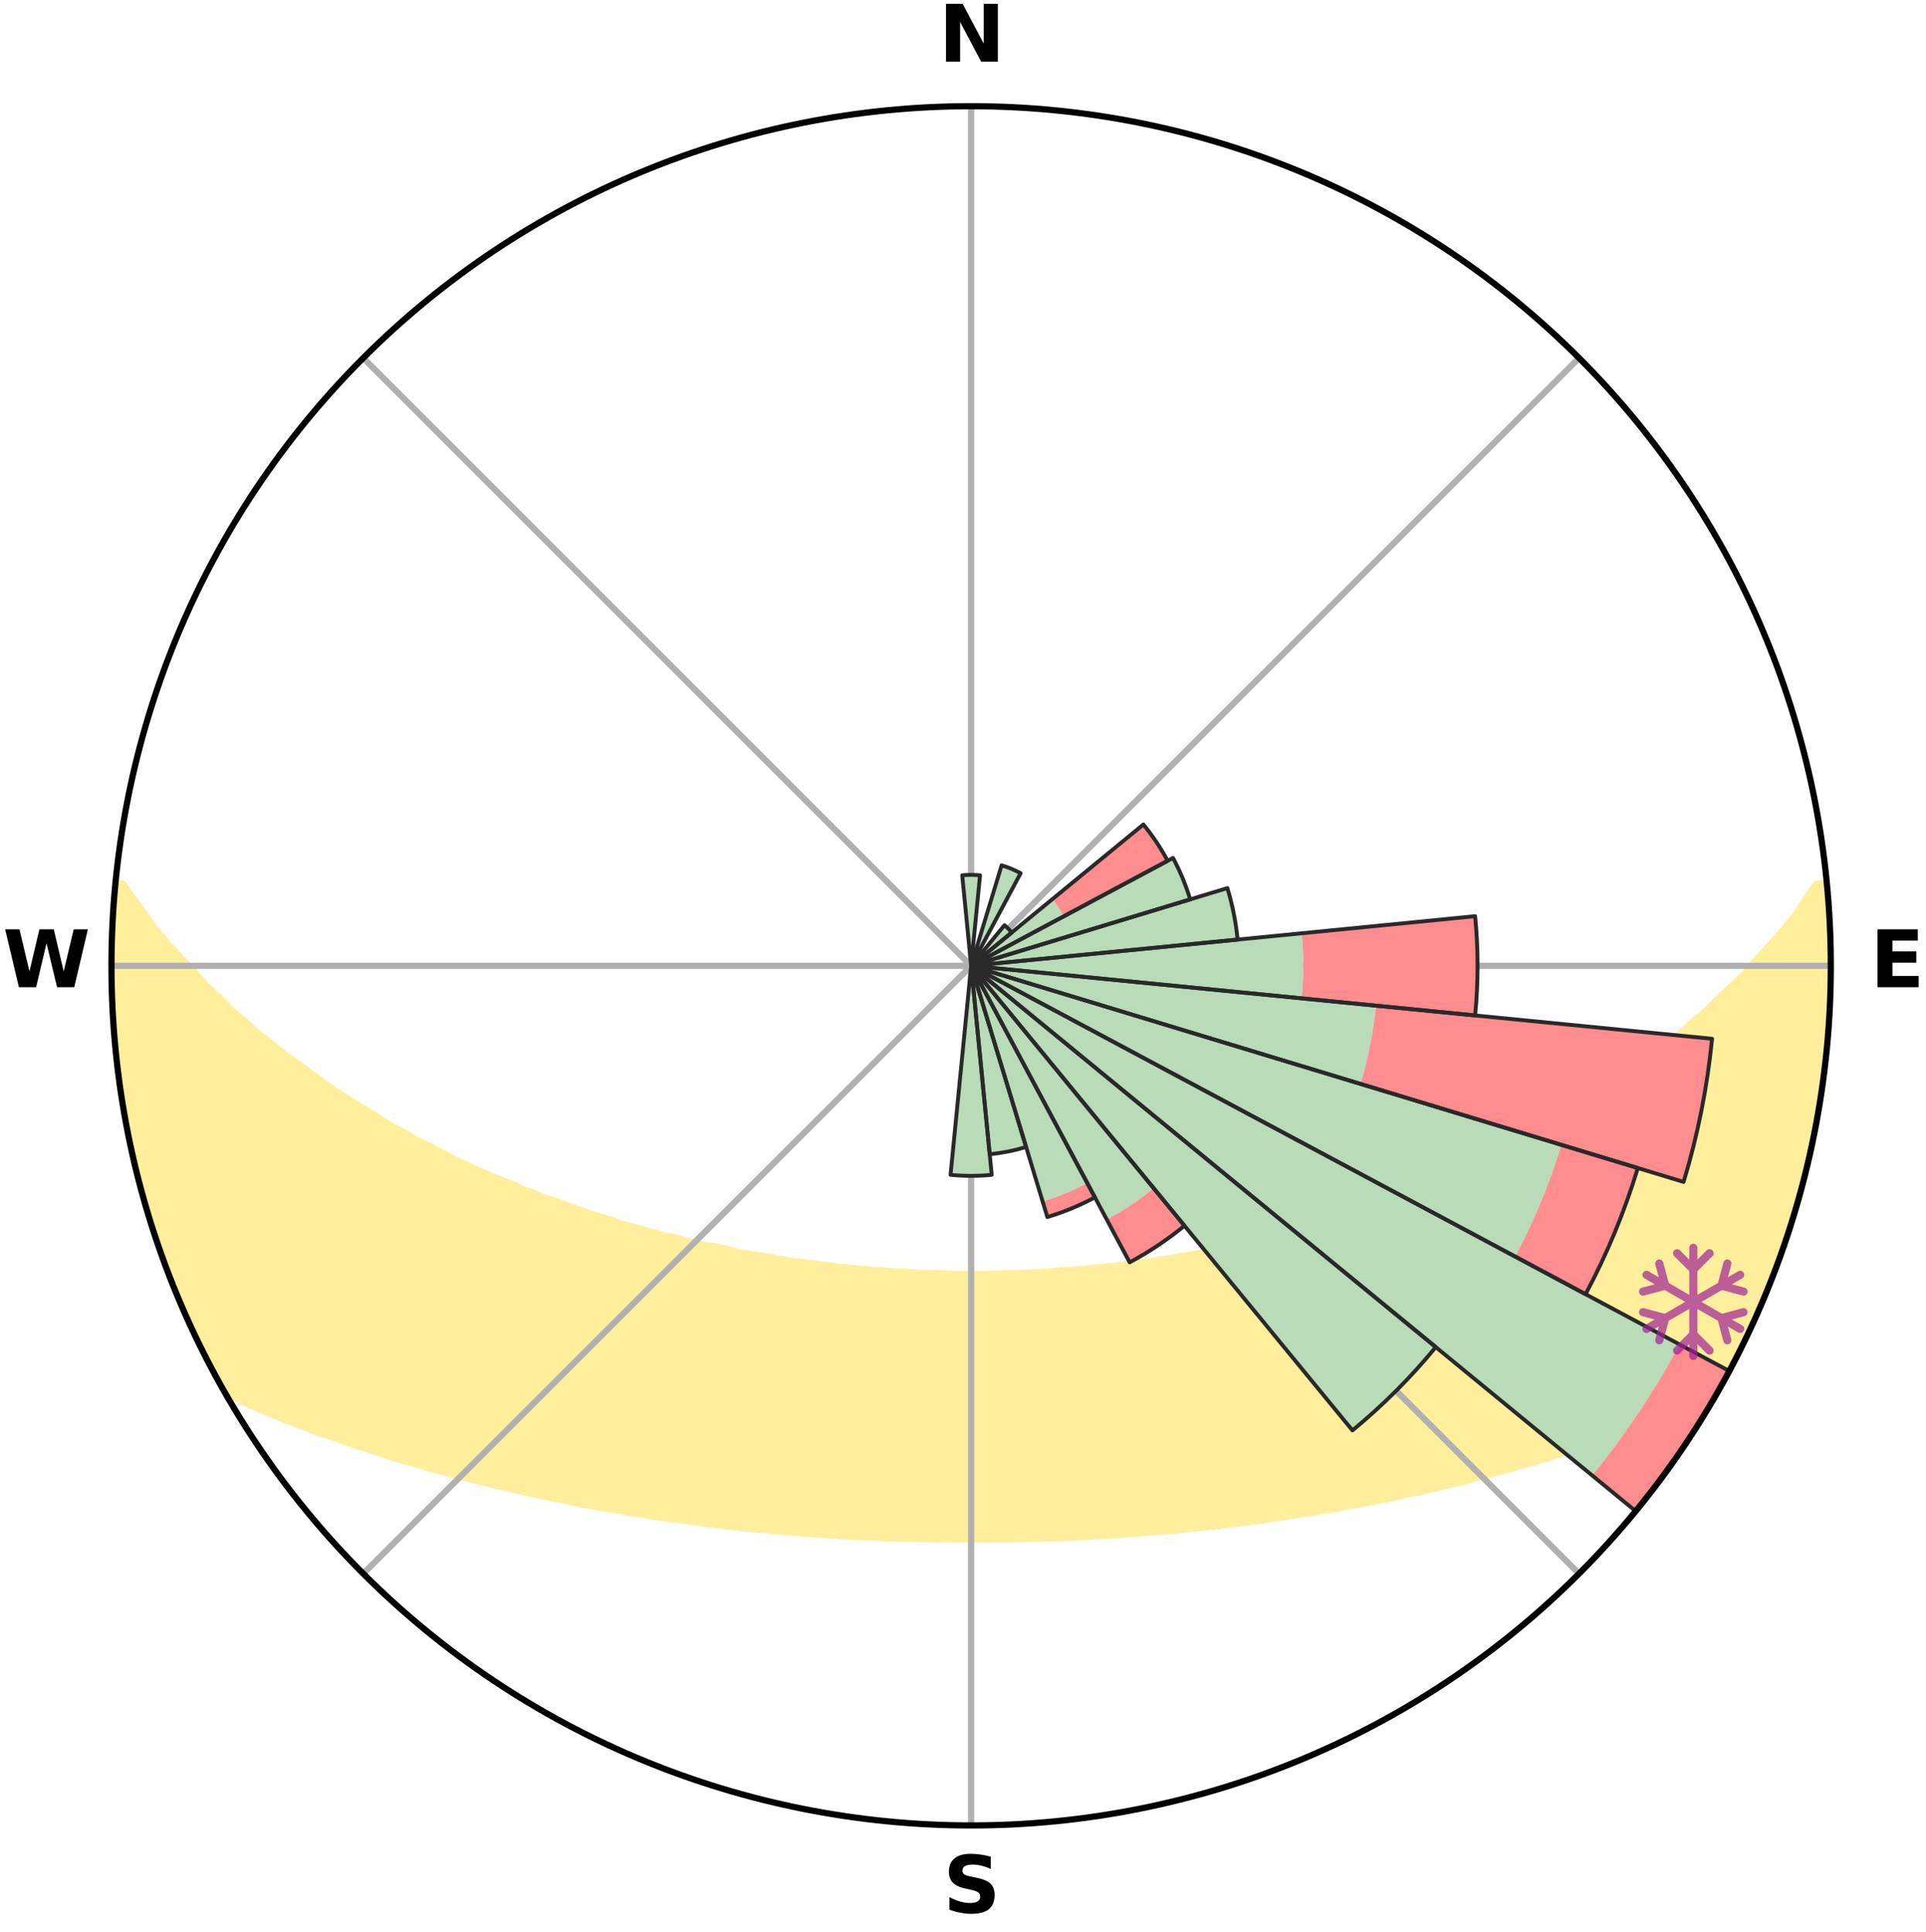 <?xml version="1.0" encoding="utf-8" standalone="no"?>
<!DOCTYPE svg PUBLIC "-//W3C//DTD SVG 1.1//EN"
  "http://www.w3.org/Graphics/SVG/1.1/DTD/svg11.dtd">
<svg xmlns:xlink="http://www.w3.org/1999/xlink" width="248.41pt" height="249.158pt" viewBox="0 0 248.41 249.158" xmlns="http://www.w3.org/2000/svg" version="1.1">
 <title>Ski Rose for 爺ガ岳スキー場, Jiigatake Snow Resort</title>
 <defs>
  <style type="text/css">*{stroke-linejoin: round; stroke-linecap: butt}</style>
 </defs>
 <g id="figure_1">
  <g id="patch_1">
   <path d="M 0 249.158 
L 248.41 249.158 
L 248.41 0 
L 0 0 
z
" style="fill: #ffffff"/>
  </g>
  <g id="axes_1">
   <g id="patch_2">
    <path d="M 236.135 124.579 
C 236.135 110.018 233.267 95.599 227.695 82.147 
C 222.122 68.695 213.955 56.471 203.659 46.175 
C 193.363 35.879 181.139 27.711 167.687 22.139 
C 154.235 16.567 139.815 13.699 125.255 13.699 
C 110.694 13.699 96.275 16.567 82.823 22.139 
C 69.371 27.711 57.147 35.879 46.851 46.175 
C 36.555 56.471 28.387 68.695 22.815 82.147 
C 17.243 95.599 14.375 110.018 14.375 124.579 
C 14.375 139.14 17.243 153.559 22.815 167.011 
C 28.387 180.463 36.555 192.687 46.851 202.983 
C 57.147 213.279 69.371 221.447 82.823 227.019 
C 96.275 232.591 110.694 235.459 125.255 235.459 
C 139.815 235.459 154.235 232.591 167.687 227.019 
C 181.139 221.447 193.363 213.279 203.659 202.983 
C 213.955 192.687 222.122 180.463 227.695 167.011 
C 233.267 153.559 236.135 139.14 236.135 124.579 
M 125.255 124.579 
C 125.255 124.579 125.255 124.579 125.255 124.579 
C 125.255 124.579 125.255 124.579 125.255 124.579 
C 125.255 124.579 125.255 124.579 125.255 124.579 
C 125.255 124.579 125.255 124.579 125.255 124.579 
C 125.255 124.579 125.255 124.579 125.255 124.579 
C 125.255 124.579 125.255 124.579 125.255 124.579 
C 125.255 124.579 125.255 124.579 125.255 124.579 
C 125.255 124.579 125.255 124.579 125.255 124.579 
C 125.255 124.579 125.255 124.579 125.255 124.579 
C 125.255 124.579 125.255 124.579 125.255 124.579 
C 125.255 124.579 125.255 124.579 125.255 124.579 
C 125.255 124.579 125.255 124.579 125.255 124.579 
C 125.255 124.579 125.255 124.579 125.255 124.579 
C 125.255 124.579 125.255 124.579 125.255 124.579 
C 125.255 124.579 125.255 124.579 125.255 124.579 
C 125.255 124.579 125.255 124.579 125.255 124.579 
z
" style="fill: #ffffff"/>
   </g>
   <g id="PolyCollection_1">
    <defs>
     <path id="m861f91965a" d="M 235.601 -135.204 
L 234.312 -135.08 
L 232.884 -133.05 
L 231.601 -131.084 
L 230.019 -129.153 
L 228.384 -127.28 
L 226.706 -125.464 
L 225.236 -123.707 
L 223.487 -122.007 
L 221.708 -120.368 
L 220.147 -118.775 
L 218.316 -117.255 
L 216.707 -115.773 
L 214.833 -114.373 
L 213.185 -113.003 
L 211.519 -111.687 
L 209.598 -110.465 
L 207.905 -109.261 
L 206.2 -108.111 
L 204.486 -107.014 
L 202.764 -105.971 
L 201.036 -104.981 
L 199.534 -103.98 
L 197.798 -103.091 
L 196.286 -102.183 
L 194.549 -101.394 
L 193.034 -100.577 
L 191.519 -99.804 
L 190.004 -99.074 
L 188.492 -98.385 
L 186.983 -97.739 
L 185.48 -97.133 
L 183.983 -96.567 
L 182.692 -95.942 
L 181.209 -95.451 
L 180.47 -94.599 
L 179.188 -94.065 
L 177.911 -93.562 
L 176.46 -93.2 
L 175.2 -92.76 
L 173.948 -92.35 
L 172.705 -91.967 
L 171.636 -91.496 
L 170.409 -91.166 
L 169.195 -90.863 
L 167.992 -90.584 
L 166.95 -90.209 
L 165.77 -89.976 
L 164.742 -89.644 
L 163.721 -89.331 
L 162.577 -89.161 
L 161.575 -88.888 
L 160.58 -88.632 
L 159.594 -88.393 
L 158.616 -88.172 
L 157.647 -87.966 
L 156.688 -87.776 
L 155.738 -87.6 
L 154.798 -87.438 
L 153.869 -87.289 
L 152.949 -87.152 
L 152.041 -87.027 
L 151.221 -86.798 
L 150.33 -86.695 
L 149.449 -86.602 
L 148.647 -86.407 
L 147.784 -86.333 
L 146.932 -86.265 
L 146.147 -86.101 
L 145.313 -86.048 
L 144.538 -85.903 
L 143.767 -85.768 
L 142.957 -85.734 
L 142.197 -85.615 
L 141.405 -85.59 
L 140.654 -85.485 
L 139.908 -85.387 
L 139.138 -85.374 
L 138.401 -85.289 
L 137.668 -85.21 
L 136.918 -85.205 
L 136.193 -85.136 
L 135.472 -85.073 
L 134.753 -85.016 
L 134.037 -84.965 
L 133.314 -84.967 
L 132.605 -84.922 
L 131.898 -84.883 
L 131.193 -84.849 
L 130.489 -84.819 
L 129.785 -84.821 
L 129.085 -84.797 
L 128.387 -84.777 
L 127.69 -84.761 
L 126.994 -84.749 
L 126.298 -84.741 
L 125.603 -84.738 
L 124.907 -84.739 
L 124.212 -84.743 
L 123.516 -84.752 
L 122.82 -84.765 
L 122.123 -84.782 
L 121.425 -84.803 
L 120.726 -84.829 
L 120.022 -84.829 
L 119.319 -84.86 
L 118.614 -84.895 
L 117.907 -84.935 
L 117.198 -84.981 
L 116.487 -85.031 
L 115.761 -85.033 
L 115.043 -85.091 
L 114.322 -85.155 
L 113.598 -85.225 
L 112.849 -85.232 
L 112.116 -85.311 
L 111.38 -85.398 
L 110.611 -85.412 
L 109.865 -85.51 
L 109.116 -85.617 
L 108.325 -85.642 
L 107.565 -85.763 
L 106.802 -85.892 
L 105.987 -85.934 
L 105.213 -86.079 
L 104.38 -86.133 
L 103.596 -86.297 
L 102.746 -86.366 
L 101.884 -86.442 
L 101.083 -86.636 
L 100.203 -86.73 
L 99.392 -86.948 
L 98.495 -87.063 
L 97.588 -87.189 
L 96.67 -87.326 
L 95.742 -87.476 
L 94.803 -87.638 
L 93.958 -87.936 
L 93.005 -88.127 
L 92.042 -88.333 
L 90.953 -88.433 
L 89.968 -88.671 
L 88.975 -88.927 
L 87.974 -89.201 
L 86.966 -89.494 
L 85.813 -89.683 
L 84.787 -90.016 
L 83.608 -90.248 
L 82.567 -90.624 
L 81.366 -90.902 
L 80.153 -91.206 
L 79.092 -91.651 
L 77.861 -92.006 
L 76.619 -92.388 
L 75.369 -92.798 
L 74.111 -93.238 
L 72.845 -93.707 
L 71.573 -94.207 
L 70.106 -94.635 
L 68.82 -95.201 
L 67.335 -95.701 
L 66.041 -96.335 
L 64.542 -96.911 
L 63.037 -97.526 
L 61.527 -98.182 
L 60.013 -98.88 
L 58.497 -99.619 
L 56.981 -100.402 
L 55.465 -101.228 
L 53.727 -102.026 
L 52.214 -102.944 
L 50.478 -103.842 
L 48.976 -104.852 
L 47.248 -105.851 
L 45.527 -106.904 
L 43.813 -108.01 
L 42.11 -109.169 
L 40.417 -110.382 
L 38.739 -111.649 
L 36.833 -112.938 
L 35.186 -114.317 
L 33.314 -115.726 
L 31.707 -117.217 
L 29.878 -118.746 
L 28.32 -120.347 
L 26.544 -121.994 
L 25.044 -123.705 
L 23.332 -125.469 
L 21.659 -127.292 
L 20.031 -129.173 
L 18.695 -131.097 
L 17.189 -133.084 
L 15.785 -135.12 
L 14.934 -135.202 
L 14.934 -135.202 
L 14.823 -133.27 
L 14.746 -131.338 
L 14.49 -129.415 
L 14.478 -127.48 
L 14.498 -125.546 
L 14.55 -123.613 
L 14.423 -121.677 
L 14.538 -119.745 
L 14.684 -117.816 
L 14.86 -115.891 
L 15.066 -113.969 
L 15.093 -112.028 
L 15.358 -110.111 
L 15.662 -108.2 
L 15.982 -106.293 
L 16.331 -104.391 
L 16.708 -102.495 
L 17.114 -100.605 
L 17.547 -98.721 
L 18.004 -96.842 
L 18.492 -94.971 
L 19.01 -93.108 
L 19.546 -91.249 
L 20.12 -89.402 
L 20.738 -87.568 
L 21.53 -85.798 
L 22.178 -83.976 
L 22.859 -82.165 
L 23.575 -80.367 
L 24.495 -78.66 
L 25.293 -76.9 
L 26.135 -75.16 
L 26.905 -73.381 
L 27.812 -71.672 
L 28.75 -69.979 
L 30.579 -68.811 
L 32.642 -67.826 
L 34.738 -66.914 
L 36.845 -66.062 
L 38.956 -65.267 
L 40.98 -64.466 
L 43.075 -63.769 
L 45.083 -63.061 
L 47.081 -62.396 
L 49.065 -61.773 
L 50.967 -61.131 
L 52.925 -60.587 
L 54.798 -60.017 
L 56.66 -59.485 
L 58.506 -58.985 
L 60.339 -58.52 
L 62.153 -58.084 
L 63.896 -57.618 
L 65.682 -57.244 
L 67.396 -56.835 
L 69.096 -56.453 
L 70.781 -56.097 
L 72.452 -55.765 
L 74.061 -55.395 
L 75.702 -55.109 
L 77.288 -54.788 
L 78.899 -54.543 
L 80.456 -54.259 
L 82.003 -53.998 
L 83.534 -53.752 
L 85.055 -53.527 
L 86.561 -53.314 
L 88.056 -53.121 
L 89.512 -52.89 
L 90.981 -52.722 
L 92.416 -52.521 
L 93.863 -52.383 
L 95.278 -52.209 
L 96.684 -52.049 
L 98.096 -51.94 
L 99.483 -51.801 
L 100.861 -51.674 
L 102.231 -51.558 
L 103.593 -51.451 
L 104.948 -51.353 
L 106.294 -51.264 
L 107.634 -51.184 
L 108.962 -51.086 
L 110.289 -51.022 
L 111.611 -50.965 
L 112.928 -50.914 
L 114.236 -50.848 
L 115.543 -50.811 
L 116.846 -50.779 
L 118.145 -50.742 
L 119.442 -50.723 
L 120.736 -50.698 
L 122.029 -50.69 
L 123.32 -50.686 
L 124.61 -50.687 
L 125.9 -50.687 
L 127.19 -50.686 
L 128.481 -50.692 
L 129.773 -50.701 
L 131.068 -50.714 
L 132.364 -50.747 
L 133.664 -50.772 
L 134.966 -50.817 
L 136.273 -50.855 
L 137.585 -50.898 
L 138.897 -50.973 
L 140.218 -51.031 
L 141.546 -51.095 
L 142.88 -51.167 
L 144.22 -51.246 
L 145.559 -51.365 
L 146.913 -51.463 
L 148.274 -51.571 
L 149.644 -51.688 
L 151.035 -51.778 
L 152.423 -51.915 
L 153.819 -52.064 
L 155.225 -52.225 
L 156.66 -52.352 
L 158.086 -52.538 
L 159.521 -52.739 
L 160.989 -52.907 
L 162.472 -53.086 
L 163.938 -53.333 
L 165.444 -53.546 
L 166.964 -53.772 
L 168.495 -54.018 
L 170.04 -54.28 
L 171.636 -54.505 
L 173.207 -54.808 
L 174.792 -55.13 
L 176.433 -55.416 
L 178.089 -55.724 
L 179.761 -56.056 
L 181.396 -56.474 
L 183.149 -56.794 
L 184.864 -57.203 
L 186.593 -57.64 
L 188.393 -58.045 
L 190.149 -58.542 
L 191.981 -59.007 
L 193.827 -59.507 
L 195.688 -60.039 
L 197.631 -60.546 
L 199.518 -61.152 
L 201.49 -61.735 
L 203.402 -62.418 
L 205.399 -63.083 
L 207.484 -63.732 
L 209.502 -64.486 
L 211.608 -65.23 
L 213.635 -66.082 
L 215.742 -66.933 
L 217.838 -67.844 
L 219.984 -68.779 
L 221.756 -69.981 
L 222.69 -71.676 
L 223.594 -73.387 
L 224.475 -75.11 
L 225.318 -76.851 
L 226.081 -78.63 
L 226.938 -80.366 
L 227.649 -82.166 
L 228.32 -83.981 
L 229.075 -85.762 
L 229.761 -87.572 
L 230.254 -89.447 
L 230.848 -91.286 
L 231.394 -93.139 
L 232.088 -94.952 
L 232.508 -96.841 
L 233.061 -98.697 
L 233.452 -100.592 
L 233.902 -102.474 
L 234.154 -104.396 
L 234.565 -106.287 
L 234.86 -108.198 
L 235.182 -110.107 
L 235.337 -112.037 
L 235.581 -113.956 
L 235.785 -115.88 
L 235.857 -117.814 
L 235.98 -119.745 
L 236.067 -121.677 
L 236.116 -123.612 
L 236.131 -125.547 
L 235.998 -127.479 
L 235.944 -129.412 
L 235.87 -131.345 
L 235.751 -133.275 
L 235.601 -135.204 
z
" style="stroke: #ffee9c"/>
    </defs>
    <g clip-path="url(#p0600f3bfce)">
     <use xlink:href="#m861f91965a" x="0" y="249.158" style="fill: #ffee9c; stroke: #ffee9c"/>
    </g>
   </g>
   <g id="matplotlib.axis_1">
    <g id="xtick_1">
     <g id="line2d_1">
      <path d="M 125.255 124.579 
L 125.255 13.699 
" clip-path="url(#p0600f3bfce)" style="fill: none; stroke: #b0b0b0; stroke-width: 0.8; stroke-linecap: square"/>
     </g>
     <g id="text_1">
      <!-- N -->
      <g transform="translate(121.07 7.958) scale(0.1 -0.1)">
       <defs>
        <path id="DejaVuSans-Bold-4e" d="M 588 4666 
L 1931 4666 
L 3628 1466 
L 3628 4666 
L 4769 4666 
L 4769 0 
L 3425 0 
L 1728 3200 
L 1728 0 
L 588 0 
L 588 4666 
z
" transform="scale(0.016)"/>
       </defs>
       <use xlink:href="#DejaVuSans-Bold-4e"/>
      </g>
     </g>
    </g>
    <g id="xtick_2">
     <g id="line2d_2">
      <path d="M 125.255 124.579 
L 203.659 46.175 
" clip-path="url(#p0600f3bfce)" style="fill: none; stroke: #b0b0b0; stroke-width: 0.8; stroke-linecap: square"/>
     </g>
    </g>
    <g id="xtick_3">
     <g id="line2d_3">
      <path d="M 125.255 124.579 
L 236.135 124.579 
" clip-path="url(#p0600f3bfce)" style="fill: none; stroke: #b0b0b0; stroke-width: 0.8; stroke-linecap: square"/>
     </g>
     <g id="text_2">
      <!-- E -->
      <g transform="translate(241.219 127.338) scale(0.1 -0.1)">
       <defs>
        <path id="DejaVuSans-Bold-45" d="M 588 4666 
L 3834 4666 
L 3834 3756 
L 1791 3756 
L 1791 2888 
L 3713 2888 
L 3713 1978 
L 1791 1978 
L 1791 909 
L 3903 909 
L 3903 0 
L 588 0 
L 588 4666 
z
" transform="scale(0.016)"/>
       </defs>
       <use xlink:href="#DejaVuSans-Bold-45"/>
      </g>
     </g>
    </g>
    <g id="xtick_4">
     <g id="line2d_4">
      <path d="M 125.255 124.579 
L 203.659 202.983 
" clip-path="url(#p0600f3bfce)" style="fill: none; stroke: #b0b0b0; stroke-width: 0.8; stroke-linecap: square"/>
     </g>
    </g>
    <g id="xtick_5">
     <g id="line2d_5">
      <path d="M 125.255 124.579 
L 125.255 235.459 
" clip-path="url(#p0600f3bfce)" style="fill: none; stroke: #b0b0b0; stroke-width: 0.8; stroke-linecap: square"/>
     </g>
     <g id="text_3">
      <!-- S -->
      <g transform="translate(121.654 246.718) scale(0.1 -0.1)">
       <defs>
        <path id="DejaVuSans-Bold-53" d="M 3834 4519 
L 3834 3531 
Q 3450 3703 3084 3790 
Q 2719 3878 2394 3878 
Q 1963 3878 1756 3759 
Q 1550 3641 1550 3391 
Q 1550 3203 1689 3098 
Q 1828 2994 2194 2919 
L 2706 2816 
Q 3484 2659 3812 2340 
Q 4141 2022 4141 1434 
Q 4141 663 3683 286 
Q 3225 -91 2284 -91 
Q 1841 -91 1394 -6 
Q 947 78 500 244 
L 500 1259 
Q 947 1022 1364 901 
Q 1781 781 2169 781 
Q 2563 781 2772 912 
Q 2981 1044 2981 1288 
Q 2981 1506 2839 1625 
Q 2697 1744 2272 1838 
L 1806 1941 
Q 1106 2091 782 2419 
Q 459 2747 459 3303 
Q 459 4000 909 4375 
Q 1359 4750 2203 4750 
Q 2588 4750 2994 4692 
Q 3400 4634 3834 4519 
z
" transform="scale(0.016)"/>
       </defs>
       <use xlink:href="#DejaVuSans-Bold-53"/>
      </g>
     </g>
    </g>
    <g id="xtick_6">
     <g id="line2d_6">
      <path d="M 125.255 124.579 
L 46.851 202.983 
" clip-path="url(#p0600f3bfce)" style="fill: none; stroke: #b0b0b0; stroke-width: 0.8; stroke-linecap: square"/>
     </g>
    </g>
    <g id="xtick_7">
     <g id="line2d_7">
      <path d="M 125.255 124.579 
L 14.375 124.579 
" clip-path="url(#p0600f3bfce)" style="fill: none; stroke: #b0b0b0; stroke-width: 0.8; stroke-linecap: square"/>
     </g>
     <g id="text_4">
      <!-- W -->
      <g transform="translate(0.36 127.338) scale(0.1 -0.1)">
       <defs>
        <path id="DejaVuSans-Bold-57" d="M 191 4666 
L 1344 4666 
L 2150 1275 
L 2950 4666 
L 4109 4666 
L 4909 1275 
L 5716 4666 
L 6859 4666 
L 5759 0 
L 4372 0 
L 3525 3547 
L 2688 0 
L 1300 0 
L 191 4666 
z
" transform="scale(0.016)"/>
       </defs>
       <use xlink:href="#DejaVuSans-Bold-57"/>
      </g>
     </g>
    </g>
    <g id="xtick_8">
     <g id="line2d_8">
      <path d="M 125.255 124.579 
L 46.851 46.175 
" clip-path="url(#p0600f3bfce)" style="fill: none; stroke: #b0b0b0; stroke-width: 0.8; stroke-linecap: square"/>
     </g>
    </g>
   </g>
   <g id="matplotlib.axis_2"/>
   <g id="patch_3">
    <path d="M 125.255 124.579 
C 125.255 124.579 125.255 124.579 125.255 124.579 
C 125.255 124.579 125.255 124.579 125.255 124.579 
L 125.255 124.579 
C 125.255 124.579 125.255 124.579 125.255 124.579 
C 125.255 124.579 125.255 124.579 125.255 124.579 
z
" clip-path="url(#p0600f3bfce)" style="fill: #d9d9d9"/>
   </g>
   <g id="patch_4">
    <path d="M 125.255 124.579 
C 125.255 124.579 125.255 124.579 125.255 124.579 
C 125.255 124.579 125.255 124.579 125.255 124.579 
L 125.255 124.579 
C 125.255 124.579 125.255 124.579 125.255 124.579 
C 125.255 124.579 125.255 124.579 125.255 124.579 
z
" clip-path="url(#p0600f3bfce)" style="fill: #d9d9d9"/>
   </g>
   <g id="patch_5">
    <path d="M 125.255 124.579 
C 125.255 124.579 125.255 124.579 125.255 124.579 
C 125.255 124.579 125.255 124.579 125.255 124.579 
L 125.255 124.579 
C 125.255 124.579 125.255 124.579 125.255 124.579 
C 125.255 124.579 125.255 124.579 125.255 124.579 
z
" clip-path="url(#p0600f3bfce)" style="fill: #d9d9d9"/>
   </g>
   <g id="patch_6">
    <path d="M 125.255 124.579 
C 125.255 124.579 125.255 124.579 125.255 124.579 
C 125.255 124.579 125.255 124.579 125.255 124.579 
L 125.255 124.579 
C 125.255 124.579 125.255 124.579 125.255 124.579 
C 125.255 124.579 125.255 124.579 125.255 124.579 
z
" clip-path="url(#p0600f3bfce)" style="fill: #d9d9d9"/>
   </g>
   <g id="patch_7">
    <path d="M 125.255 124.579 
C 125.255 124.579 125.255 124.579 125.255 124.579 
C 125.255 124.579 125.255 124.579 125.255 124.579 
L 125.255 124.579 
C 125.255 124.579 125.255 124.579 125.255 124.579 
C 125.255 124.579 125.255 124.579 125.255 124.579 
z
" clip-path="url(#p0600f3bfce)" style="fill: #d9d9d9"/>
   </g>
   <g id="patch_8">
    <path d="M 125.255 124.579 
C 125.255 124.579 125.255 124.579 125.255 124.579 
C 125.255 124.579 125.255 124.579 125.255 124.579 
L 125.255 124.579 
C 125.255 124.579 125.255 124.579 125.255 124.579 
C 125.255 124.579 125.255 124.579 125.255 124.579 
z
" clip-path="url(#p0600f3bfce)" style="fill: #d9d9d9"/>
   </g>
   <g id="patch_9">
    <path d="M 125.255 124.579 
C 125.255 124.579 125.255 124.579 125.255 124.579 
C 125.255 124.579 125.255 124.579 125.255 124.579 
L 125.255 124.579 
C 125.255 124.579 125.255 124.579 125.255 124.579 
C 125.255 124.579 125.255 124.579 125.255 124.579 
z
" clip-path="url(#p0600f3bfce)" style="fill: #d9d9d9"/>
   </g>
   <g id="patch_10">
    <path d="M 125.255 124.579 
C 125.255 124.579 125.255 124.579 125.255 124.579 
C 125.255 124.579 125.255 124.579 125.255 124.579 
L 125.255 124.579 
C 125.255 124.579 125.255 124.579 125.255 124.579 
C 125.255 124.579 125.255 124.579 125.255 124.579 
z
" clip-path="url(#p0600f3bfce)" style="fill: #d9d9d9"/>
   </g>
   <g id="patch_11">
    <path d="M 125.255 124.579 
C 125.255 124.579 125.255 124.579 125.255 124.579 
C 125.255 124.579 125.255 124.579 125.255 124.579 
L 125.255 124.579 
C 125.255 124.579 125.255 124.579 125.255 124.579 
C 125.255 124.579 125.255 124.579 125.255 124.579 
z
" clip-path="url(#p0600f3bfce)" style="fill: #d9d9d9"/>
   </g>
   <g id="patch_12">
    <path d="M 125.255 124.579 
C 125.255 124.579 125.255 124.579 125.255 124.579 
C 125.255 124.579 125.255 124.579 125.255 124.579 
L 125.255 124.579 
C 125.255 124.579 125.255 124.579 125.255 124.579 
C 125.255 124.579 125.255 124.579 125.255 124.579 
z
" clip-path="url(#p0600f3bfce)" style="fill: #d9d9d9"/>
   </g>
   <g id="patch_13">
    <path d="M 125.255 124.579 
C 125.255 124.579 125.255 124.579 125.255 124.579 
C 125.255 124.579 125.255 124.579 125.255 124.579 
L 125.255 124.579 
C 125.255 124.579 125.255 124.579 125.255 124.579 
C 125.255 124.579 125.255 124.579 125.255 124.579 
z
" clip-path="url(#p0600f3bfce)" style="fill: #d9d9d9"/>
   </g>
   <g id="patch_14">
    <path d="M 125.255 124.579 
C 125.255 124.579 125.255 124.579 125.255 124.579 
C 125.255 124.579 125.255 124.579 125.255 124.579 
L 125.255 124.579 
C 125.255 124.579 125.255 124.579 125.255 124.579 
C 125.255 124.579 125.255 124.579 125.255 124.579 
z
" clip-path="url(#p0600f3bfce)" style="fill: #d9d9d9"/>
   </g>
   <g id="patch_15">
    <path d="M 125.255 124.579 
C 125.255 124.579 125.255 124.579 125.255 124.579 
C 125.255 124.579 125.255 124.579 125.255 124.579 
L 125.255 124.579 
C 125.255 124.579 125.255 124.579 125.255 124.579 
C 125.255 124.579 125.255 124.579 125.255 124.579 
z
" clip-path="url(#p0600f3bfce)" style="fill: #d9d9d9"/>
   </g>
   <g id="patch_16">
    <path d="M 125.255 124.579 
C 125.255 124.579 125.255 124.579 125.255 124.579 
C 125.255 124.579 125.255 124.579 125.255 124.579 
L 125.255 124.579 
C 125.255 124.579 125.255 124.579 125.255 124.579 
C 125.255 124.579 125.255 124.579 125.255 124.579 
z
" clip-path="url(#p0600f3bfce)" style="fill: #d9d9d9"/>
   </g>
   <g id="patch_17">
    <path d="M 125.255 124.579 
C 125.255 124.579 125.255 124.579 125.255 124.579 
C 125.255 124.579 125.255 124.579 125.255 124.579 
L 125.255 124.579 
C 125.255 124.579 125.255 124.579 125.255 124.579 
C 125.255 124.579 125.255 124.579 125.255 124.579 
z
" clip-path="url(#p0600f3bfce)" style="fill: #d9d9d9"/>
   </g>
   <g id="patch_18">
    <path d="M 125.255 124.579 
C 125.255 124.579 125.255 124.579 125.255 124.579 
C 125.255 124.579 125.255 124.579 125.255 124.579 
L 125.255 124.579 
C 125.255 124.579 125.255 124.579 125.255 124.579 
C 125.255 124.579 125.255 124.579 125.255 124.579 
z
" clip-path="url(#p0600f3bfce)" style="fill: #d9d9d9"/>
   </g>
   <g id="patch_19">
    <path d="M 125.255 124.579 
C 125.255 124.579 125.255 124.579 125.255 124.579 
C 125.255 124.579 125.255 124.579 125.255 124.579 
L 125.255 124.579 
C 125.255 124.579 125.255 124.579 125.255 124.579 
C 125.255 124.579 125.255 124.579 125.255 124.579 
z
" clip-path="url(#p0600f3bfce)" style="fill: #d9d9d9"/>
   </g>
   <g id="patch_20">
    <path d="M 125.255 124.579 
C 125.255 124.579 125.255 124.579 125.255 124.579 
C 125.255 124.579 125.255 124.579 125.255 124.579 
L 125.255 124.579 
C 125.255 124.579 125.255 124.579 125.255 124.579 
C 125.255 124.579 125.255 124.579 125.255 124.579 
z
" clip-path="url(#p0600f3bfce)" style="fill: #d9d9d9"/>
   </g>
   <g id="patch_21">
    <path d="M 125.255 124.579 
C 125.255 124.579 125.255 124.579 125.255 124.579 
C 125.255 124.579 125.255 124.579 125.255 124.579 
L 125.255 124.579 
C 125.255 124.579 125.255 124.579 125.255 124.579 
C 125.255 124.579 125.255 124.579 125.255 124.579 
z
" clip-path="url(#p0600f3bfce)" style="fill: #d9d9d9"/>
   </g>
   <g id="patch_22">
    <path d="M 125.255 124.579 
C 125.255 124.579 125.255 124.579 125.255 124.579 
C 125.255 124.579 125.255 124.579 125.255 124.579 
L 125.255 124.579 
C 125.255 124.579 125.255 124.579 125.255 124.579 
C 125.255 124.579 125.255 124.579 125.255 124.579 
z
" clip-path="url(#p0600f3bfce)" style="fill: #d9d9d9"/>
   </g>
   <g id="patch_23">
    <path d="M 125.255 124.579 
C 125.255 124.579 125.255 124.579 125.255 124.579 
C 125.255 124.579 125.255 124.579 125.255 124.579 
L 125.255 124.579 
C 125.255 124.579 125.255 124.579 125.255 124.579 
C 125.255 124.579 125.255 124.579 125.255 124.579 
z
" clip-path="url(#p0600f3bfce)" style="fill: #d9d9d9"/>
   </g>
   <g id="patch_24">
    <path d="M 125.255 124.579 
C 125.255 124.579 125.255 124.579 125.255 124.579 
C 125.255 124.579 125.255 124.579 125.255 124.579 
L 125.255 124.579 
C 125.255 124.579 125.255 124.579 125.255 124.579 
C 125.255 124.579 125.255 124.579 125.255 124.579 
z
" clip-path="url(#p0600f3bfce)" style="fill: #d9d9d9"/>
   </g>
   <g id="patch_25">
    <path d="M 125.255 124.579 
C 125.255 124.579 125.255 124.579 125.255 124.579 
C 125.255 124.579 125.255 124.579 125.255 124.579 
L 125.255 124.579 
C 125.255 124.579 125.255 124.579 125.255 124.579 
C 125.255 124.579 125.255 124.579 125.255 124.579 
z
" clip-path="url(#p0600f3bfce)" style="fill: #d9d9d9"/>
   </g>
   <g id="patch_26">
    <path d="M 125.255 124.579 
C 125.255 124.579 125.255 124.579 125.255 124.579 
C 125.255 124.579 125.255 124.579 125.255 124.579 
L 125.255 124.579 
C 125.255 124.579 125.255 124.579 125.255 124.579 
C 125.255 124.579 125.255 124.579 125.255 124.579 
z
" clip-path="url(#p0600f3bfce)" style="fill: #d9d9d9"/>
   </g>
   <g id="patch_27">
    <path d="M 125.255 124.579 
C 125.255 124.579 125.255 124.579 125.255 124.579 
C 125.255 124.579 125.255 124.579 125.255 124.579 
L 125.255 124.579 
C 125.255 124.579 125.255 124.579 125.255 124.579 
C 125.255 124.579 125.255 124.579 125.255 124.579 
z
" clip-path="url(#p0600f3bfce)" style="fill: #d9d9d9"/>
   </g>
   <g id="patch_28">
    <path d="M 125.255 124.579 
C 125.255 124.579 125.255 124.579 125.255 124.579 
C 125.255 124.579 125.255 124.579 125.255 124.579 
L 125.255 124.579 
C 125.255 124.579 125.255 124.579 125.255 124.579 
C 125.255 124.579 125.255 124.579 125.255 124.579 
z
" clip-path="url(#p0600f3bfce)" style="fill: #d9d9d9"/>
   </g>
   <g id="patch_29">
    <path d="M 125.255 124.579 
C 125.255 124.579 125.255 124.579 125.255 124.579 
C 125.255 124.579 125.255 124.579 125.255 124.579 
L 125.255 124.579 
C 125.255 124.579 125.255 124.579 125.255 124.579 
C 125.255 124.579 125.255 124.579 125.255 124.579 
z
" clip-path="url(#p0600f3bfce)" style="fill: #d9d9d9"/>
   </g>
   <g id="patch_30">
    <path d="M 125.255 124.579 
C 125.255 124.579 125.255 124.579 125.255 124.579 
C 125.255 124.579 125.255 124.579 125.255 124.579 
L 125.255 124.579 
C 125.255 124.579 125.255 124.579 125.255 124.579 
C 125.255 124.579 125.255 124.579 125.255 124.579 
z
" clip-path="url(#p0600f3bfce)" style="fill: #d9d9d9"/>
   </g>
   <g id="patch_31">
    <path d="M 125.255 124.579 
C 125.255 124.579 125.255 124.579 125.255 124.579 
C 125.255 124.579 125.255 124.579 125.255 124.579 
L 125.255 124.579 
C 125.255 124.579 125.255 124.579 125.255 124.579 
C 125.255 124.579 125.255 124.579 125.255 124.579 
z
" clip-path="url(#p0600f3bfce)" style="fill: #d9d9d9"/>
   </g>
   <g id="patch_32">
    <path d="M 125.255 124.579 
C 125.255 124.579 125.255 124.579 125.255 124.579 
C 125.255 124.579 125.255 124.579 125.255 124.579 
L 125.255 124.579 
C 125.255 124.579 125.255 124.579 125.255 124.579 
C 125.255 124.579 125.255 124.579 125.255 124.579 
z
" clip-path="url(#p0600f3bfce)" style="fill: #d9d9d9"/>
   </g>
   <g id="patch_33">
    <path d="M 125.255 124.579 
C 125.255 124.579 125.255 124.579 125.255 124.579 
C 125.255 124.579 125.255 124.579 125.255 124.579 
L 125.255 124.579 
C 125.255 124.579 125.255 124.579 125.255 124.579 
C 125.255 124.579 125.255 124.579 125.255 124.579 
z
" clip-path="url(#p0600f3bfce)" style="fill: #d9d9d9"/>
   </g>
   <g id="patch_34">
    <path d="M 125.255 124.579 
C 125.255 124.579 125.255 124.579 125.255 124.579 
C 125.255 124.579 125.255 124.579 125.255 124.579 
L 125.255 124.579 
C 125.255 124.579 125.255 124.579 125.255 124.579 
C 125.255 124.579 125.255 124.579 125.255 124.579 
z
" clip-path="url(#p0600f3bfce)" style="fill: #d9d9d9"/>
   </g>
   <g id="patch_35">
    <path d="M 125.255 124.579 
C 125.255 124.579 125.255 124.579 125.255 124.579 
C 125.255 124.579 125.255 124.579 125.255 124.579 
L 126.405 112.904 
C 126.023 112.867 125.639 112.848 125.255 112.848 
C 124.871 112.848 124.487 112.867 124.105 112.904 
z
" clip-path="url(#p0600f3bfce)" style="fill: #badbb8"/>
   </g>
   <g id="patch_36">
    <path d="M 125.255 124.579 
C 125.255 124.579 125.255 124.579 125.255 124.579 
C 125.255 124.579 125.255 124.579 125.255 124.579 
L 125.255 124.579 
C 125.255 124.579 125.255 124.579 125.255 124.579 
C 125.255 124.579 125.255 124.579 125.255 124.579 
z
" clip-path="url(#p0600f3bfce)" style="fill: #badbb8"/>
   </g>
   <g id="patch_37">
    <path d="M 125.255 124.579 
C 125.255 124.579 125.255 124.579 125.255 124.579 
C 125.255 124.579 125.255 124.579 125.255 124.579 
L 131.64 112.632 
C 131.249 112.423 130.848 112.234 130.439 112.064 
C 130.029 111.894 129.611 111.745 129.187 111.616 
z
" clip-path="url(#p0600f3bfce)" style="fill: #badbb8"/>
   </g>
   <g id="patch_38">
    <path d="M 125.255 124.579 
C 125.255 124.579 125.255 124.579 125.255 124.579 
C 125.255 124.579 125.255 124.579 125.255 124.579 
L 125.255 124.579 
C 125.255 124.579 125.255 124.579 125.255 124.579 
C 125.255 124.579 125.255 124.579 125.255 124.579 
z
" clip-path="url(#p0600f3bfce)" style="fill: #badbb8"/>
   </g>
   <g id="patch_39">
    <path d="M 125.255 124.579 
C 125.255 124.579 125.255 124.579 125.255 124.579 
C 125.255 124.579 125.255 124.579 125.255 124.579 
L 130.491 120.282 
C 130.35 120.111 130.201 119.947 130.044 119.79 
C 129.887 119.633 129.723 119.484 129.552 119.343 
z
" clip-path="url(#p0600f3bfce)" style="fill: #badbb8"/>
   </g>
   <g id="patch_40">
    <path d="M 125.255 124.579 
C 125.255 124.579 125.255 124.579 125.255 124.579 
C 125.255 124.579 125.255 124.579 125.255 124.579 
L 137.201 118.193 
C 136.992 117.802 136.764 117.422 136.518 117.053 
C 136.272 116.685 136.007 116.328 135.726 115.985 
z
" clip-path="url(#p0600f3bfce)" style="fill: #badbb8"/>
   </g>
   <g id="patch_41">
    <path d="M 125.255 124.579 
C 125.255 124.579 125.255 124.579 125.255 124.579 
C 125.255 124.579 125.255 124.579 125.255 124.579 
L 153.507 116.009 
C 153.226 115.084 152.9 114.174 152.531 113.281 
C 152.161 112.388 151.747 111.514 151.292 110.662 
z
" clip-path="url(#p0600f3bfce)" style="fill: #badbb8"/>
   </g>
   <g id="patch_42">
    <path d="M 125.255 124.579 
C 125.255 124.579 125.255 124.579 125.255 124.579 
C 125.255 124.579 125.255 124.579 125.255 124.579 
L 159.625 121.194 
C 159.514 120.069 159.348 118.95 159.127 117.841 
C 158.907 116.733 158.632 115.636 158.304 114.554 
z
" clip-path="url(#p0600f3bfce)" style="fill: #badbb8"/>
   </g>
   <g id="patch_43">
    <path d="M 125.255 124.579 
C 125.255 124.579 125.255 124.579 125.255 124.579 
C 125.255 124.579 125.255 124.579 125.255 124.579 
L 167.885 128.778 
C 168.023 127.382 168.092 125.981 168.092 124.579 
C 168.092 123.177 168.023 121.776 167.885 120.38 
z
" clip-path="url(#p0600f3bfce)" style="fill: #badbb8"/>
   </g>
   <g id="patch_44">
    <path d="M 125.255 124.579 
C 125.255 124.579 125.255 124.579 125.255 124.579 
C 125.255 124.579 125.255 124.579 125.255 124.579 
L 175.46 139.809 
C 175.958 138.165 176.376 136.499 176.711 134.814 
C 177.046 133.13 177.298 131.43 177.466 129.721 
z
" clip-path="url(#p0600f3bfce)" style="fill: #badbb8"/>
   </g>
   <g id="patch_45">
    <path d="M 125.255 124.579 
C 125.255 124.579 125.255 124.579 125.255 124.579 
C 125.255 124.579 125.255 124.579 125.255 124.579 
L 195.425 162.086 
C 196.653 159.789 197.767 157.434 198.764 155.028 
C 199.761 152.621 200.638 150.168 201.394 147.676 
z
" clip-path="url(#p0600f3bfce)" style="fill: #badbb8"/>
   </g>
   <g id="patch_46">
    <path d="M 125.255 124.579 
C 125.255 124.579 125.255 124.579 125.255 124.579 
C 125.255 124.579 125.255 124.579 125.255 124.579 
L 205.345 190.307 
C 207.496 187.686 209.518 184.96 211.402 182.141 
C 213.286 179.321 215.03 176.41 216.629 173.42 
z
" clip-path="url(#p0600f3bfce)" style="fill: #badbb8"/>
   </g>
   <g id="patch_47">
    <path d="M 125.255 124.579 
C 125.255 124.579 125.255 124.579 125.255 124.579 
C 125.255 124.579 125.255 124.579 125.255 124.579 
L 174.434 184.504 
C 176.395 182.894 178.277 181.189 180.071 179.395 
C 181.865 177.601 183.57 175.72 185.18 173.758 
z
" clip-path="url(#p0600f3bfce)" style="fill: #badbb8"/>
   </g>
   <g id="patch_48">
    <path d="M 125.255 124.579 
C 125.255 124.579 125.255 124.579 125.255 124.579 
C 125.255 124.579 125.255 124.579 125.255 124.579 
L 142.743 157.296 
C 143.813 156.724 144.856 156.099 145.865 155.425 
C 146.875 154.75 147.851 154.026 148.789 153.256 
z
" clip-path="url(#p0600f3bfce)" style="fill: #badbb8"/>
   </g>
   <g id="patch_49">
    <path d="M 125.255 124.579 
C 125.255 124.579 125.255 124.579 125.255 124.579 
C 125.255 124.579 125.255 124.579 125.255 124.579 
L 134.477 154.98 
C 135.472 154.678 136.451 154.327 137.412 153.929 
C 138.373 153.531 139.313 153.087 140.23 152.596 
z
" clip-path="url(#p0600f3bfce)" style="fill: #badbb8"/>
   </g>
   <g id="patch_50">
    <path d="M 125.255 124.579 
C 125.255 124.579 125.255 124.579 125.255 124.579 
C 125.255 124.579 125.255 124.579 125.255 124.579 
L 127.648 148.882 
C 128.444 148.804 129.235 148.686 130.019 148.53 
C 130.803 148.375 131.579 148.18 132.344 147.948 
z
" clip-path="url(#p0600f3bfce)" style="fill: #badbb8"/>
   </g>
   <g id="patch_51">
    <path d="M 125.255 124.579 
C 125.255 124.579 125.255 124.579 125.255 124.579 
C 125.255 124.579 125.255 124.579 125.255 124.579 
L 122.599 151.541 
C 123.482 151.628 124.368 151.671 125.255 151.671 
C 126.142 151.671 127.028 151.628 127.91 151.541 
z
" clip-path="url(#p0600f3bfce)" style="fill: #badbb8"/>
   </g>
   <g id="patch_52">
    <path d="M 125.255 124.579 
C 125.255 124.579 125.255 124.579 125.255 124.579 
C 125.255 124.579 125.255 124.579 125.255 124.579 
L 125.255 124.579 
C 125.255 124.579 125.255 124.579 125.255 124.579 
C 125.255 124.579 125.255 124.579 125.255 124.579 
z
" clip-path="url(#p0600f3bfce)" style="fill: #badbb8"/>
   </g>
   <g id="patch_53">
    <path d="M 125.255 124.579 
C 125.255 124.579 125.255 124.579 125.255 124.579 
C 125.255 124.579 125.255 124.579 125.255 124.579 
L 125.255 124.579 
C 125.255 124.579 125.255 124.579 125.255 124.579 
C 125.255 124.579 125.255 124.579 125.255 124.579 
z
" clip-path="url(#p0600f3bfce)" style="fill: #badbb8"/>
   </g>
   <g id="patch_54">
    <path d="M 125.255 124.579 
C 125.255 124.579 125.255 124.579 125.255 124.579 
C 125.255 124.579 125.255 124.579 125.255 124.579 
L 125.255 124.579 
C 125.255 124.579 125.255 124.579 125.255 124.579 
C 125.255 124.579 125.255 124.579 125.255 124.579 
z
" clip-path="url(#p0600f3bfce)" style="fill: #badbb8"/>
   </g>
   <g id="patch_55">
    <path d="M 125.255 124.579 
C 125.255 124.579 125.255 124.579 125.255 124.579 
C 125.255 124.579 125.255 124.579 125.255 124.579 
L 125.255 124.579 
C 125.255 124.579 125.255 124.579 125.255 124.579 
C 125.255 124.579 125.255 124.579 125.255 124.579 
z
" clip-path="url(#p0600f3bfce)" style="fill: #badbb8"/>
   </g>
   <g id="patch_56">
    <path d="M 125.255 124.579 
C 125.255 124.579 125.255 124.579 125.255 124.579 
C 125.255 124.579 125.255 124.579 125.255 124.579 
L 125.255 124.579 
C 125.255 124.579 125.255 124.579 125.255 124.579 
C 125.255 124.579 125.255 124.579 125.255 124.579 
z
" clip-path="url(#p0600f3bfce)" style="fill: #badbb8"/>
   </g>
   <g id="patch_57">
    <path d="M 125.255 124.579 
C 125.255 124.579 125.255 124.579 125.255 124.579 
C 125.255 124.579 125.255 124.579 125.255 124.579 
L 125.255 124.579 
C 125.255 124.579 125.255 124.579 125.255 124.579 
C 125.255 124.579 125.255 124.579 125.255 124.579 
z
" clip-path="url(#p0600f3bfce)" style="fill: #badbb8"/>
   </g>
   <g id="patch_58">
    <path d="M 125.255 124.579 
C 125.255 124.579 125.255 124.579 125.255 124.579 
C 125.255 124.579 125.255 124.579 125.255 124.579 
L 125.255 124.579 
C 125.255 124.579 125.255 124.579 125.255 124.579 
C 125.255 124.579 125.255 124.579 125.255 124.579 
z
" clip-path="url(#p0600f3bfce)" style="fill: #badbb8"/>
   </g>
   <g id="patch_59">
    <path d="M 125.255 124.579 
C 125.255 124.579 125.255 124.579 125.255 124.579 
C 125.255 124.579 125.255 124.579 125.255 124.579 
L 125.255 124.579 
C 125.255 124.579 125.255 124.579 125.255 124.579 
C 125.255 124.579 125.255 124.579 125.255 124.579 
z
" clip-path="url(#p0600f3bfce)" style="fill: #badbb8"/>
   </g>
   <g id="patch_60">
    <path d="M 125.255 124.579 
C 125.255 124.579 125.255 124.579 125.255 124.579 
C 125.255 124.579 125.255 124.579 125.255 124.579 
L 125.255 124.579 
C 125.255 124.579 125.255 124.579 125.255 124.579 
C 125.255 124.579 125.255 124.579 125.255 124.579 
z
" clip-path="url(#p0600f3bfce)" style="fill: #badbb8"/>
   </g>
   <g id="patch_61">
    <path d="M 125.255 124.579 
C 125.255 124.579 125.255 124.579 125.255 124.579 
C 125.255 124.579 125.255 124.579 125.255 124.579 
L 125.255 124.579 
C 125.255 124.579 125.255 124.579 125.255 124.579 
C 125.255 124.579 125.255 124.579 125.255 124.579 
z
" clip-path="url(#p0600f3bfce)" style="fill: #badbb8"/>
   </g>
   <g id="patch_62">
    <path d="M 125.255 124.579 
C 125.255 124.579 125.255 124.579 125.255 124.579 
C 125.255 124.579 125.255 124.579 125.255 124.579 
L 125.255 124.579 
C 125.255 124.579 125.255 124.579 125.255 124.579 
C 125.255 124.579 125.255 124.579 125.255 124.579 
z
" clip-path="url(#p0600f3bfce)" style="fill: #badbb8"/>
   </g>
   <g id="patch_63">
    <path d="M 125.255 124.579 
C 125.255 124.579 125.255 124.579 125.255 124.579 
C 125.255 124.579 125.255 124.579 125.255 124.579 
L 125.255 124.579 
C 125.255 124.579 125.255 124.579 125.255 124.579 
C 125.255 124.579 125.255 124.579 125.255 124.579 
z
" clip-path="url(#p0600f3bfce)" style="fill: #badbb8"/>
   </g>
   <g id="patch_64">
    <path d="M 125.255 124.579 
C 125.255 124.579 125.255 124.579 125.255 124.579 
C 125.255 124.579 125.255 124.579 125.255 124.579 
L 125.255 124.579 
C 125.255 124.579 125.255 124.579 125.255 124.579 
C 125.255 124.579 125.255 124.579 125.255 124.579 
z
" clip-path="url(#p0600f3bfce)" style="fill: #badbb8"/>
   </g>
   <g id="patch_65">
    <path d="M 125.255 124.579 
C 125.255 124.579 125.255 124.579 125.255 124.579 
C 125.255 124.579 125.255 124.579 125.255 124.579 
L 125.255 124.579 
C 125.255 124.579 125.255 124.579 125.255 124.579 
C 125.255 124.579 125.255 124.579 125.255 124.579 
z
" clip-path="url(#p0600f3bfce)" style="fill: #badbb8"/>
   </g>
   <g id="patch_66">
    <path d="M 125.255 124.579 
C 125.255 124.579 125.255 124.579 125.255 124.579 
C 125.255 124.579 125.255 124.579 125.255 124.579 
L 125.255 124.579 
C 125.255 124.579 125.255 124.579 125.255 124.579 
C 125.255 124.579 125.255 124.579 125.255 124.579 
z
" clip-path="url(#p0600f3bfce)" style="fill: #badbb8"/>
   </g>
   <g id="patch_67">
    <path d="M 124.105 112.904 
C 124.487 112.867 124.871 112.848 125.255 112.848 
C 125.639 112.848 126.023 112.867 126.405 112.904 
L 126.405 112.904 
C 126.023 112.867 125.639 112.848 125.255 112.848 
C 124.871 112.848 124.487 112.867 124.105 112.904 
z
" clip-path="url(#p0600f3bfce)" style="fill: #ff8c8e"/>
   </g>
   <g id="patch_68">
    <path d="M 125.255 124.579 
C 125.255 124.579 125.255 124.579 125.255 124.579 
C 125.255 124.579 125.255 124.579 125.255 124.579 
L 125.255 124.579 
C 125.255 124.579 125.255 124.579 125.255 124.579 
C 125.255 124.579 125.255 124.579 125.255 124.579 
z
" clip-path="url(#p0600f3bfce)" style="fill: #ff8c8e"/>
   </g>
   <g id="patch_69">
    <path d="M 129.187 111.616 
C 129.611 111.745 130.029 111.894 130.439 112.064 
C 130.848 112.234 131.249 112.423 131.64 112.632 
L 131.64 112.632 
C 131.249 112.423 130.848 112.234 130.439 112.064 
C 130.029 111.894 129.611 111.745 129.187 111.616 
z
" clip-path="url(#p0600f3bfce)" style="fill: #ff8c8e"/>
   </g>
   <g id="patch_70">
    <path d="M 125.255 124.579 
C 125.255 124.579 125.255 124.579 125.255 124.579 
C 125.255 124.579 125.255 124.579 125.255 124.579 
L 125.255 124.579 
C 125.255 124.579 125.255 124.579 125.255 124.579 
C 125.255 124.579 125.255 124.579 125.255 124.579 
z
" clip-path="url(#p0600f3bfce)" style="fill: #ff8c8e"/>
   </g>
   <g id="patch_71">
    <path d="M 129.552 119.343 
C 129.723 119.484 129.887 119.633 130.044 119.79 
C 130.201 119.947 130.35 120.111 130.491 120.282 
L 130.491 120.282 
C 130.35 120.111 130.201 119.947 130.044 119.79 
C 129.887 119.633 129.723 119.484 129.552 119.343 
z
" clip-path="url(#p0600f3bfce)" style="fill: #ff8c8e"/>
   </g>
   <g id="patch_72">
    <path d="M 135.726 115.985 
C 136.007 116.328 136.272 116.685 136.518 117.053 
C 136.764 117.422 136.992 117.802 137.201 118.193 
L 150.597 111.033 
C 150.154 110.204 149.67 109.396 149.148 108.614 
C 148.625 107.832 148.065 107.076 147.468 106.349 
z
" clip-path="url(#p0600f3bfce)" style="fill: #ff8c8e"/>
   </g>
   <g id="patch_73">
    <path d="M 151.292 110.662 
C 151.747 111.514 152.161 112.388 152.531 113.281 
C 152.9 114.174 153.226 115.084 153.507 116.009 
L 153.507 116.009 
C 153.226 115.084 152.9 114.174 152.531 113.281 
C 152.161 112.388 151.747 111.514 151.292 110.662 
z
" clip-path="url(#p0600f3bfce)" style="fill: #ff8c8e"/>
   </g>
   <g id="patch_74">
    <path d="M 158.304 114.554 
C 158.632 115.636 158.907 116.733 159.127 117.841 
C 159.348 118.95 159.514 120.069 159.625 121.194 
L 159.625 121.194 
C 159.514 120.069 159.348 118.95 159.127 117.841 
C 158.907 116.733 158.632 115.636 158.304 114.554 
z
" clip-path="url(#p0600f3bfce)" style="fill: #ff8c8e"/>
   </g>
   <g id="patch_75">
    <path d="M 167.885 120.38 
C 168.023 121.776 168.092 123.177 168.092 124.579 
C 168.092 125.981 168.023 127.382 167.885 128.778 
L 190.257 130.981 
C 190.467 128.854 190.572 126.717 190.572 124.579 
C 190.572 122.441 190.467 120.304 190.257 118.177 
z
" clip-path="url(#p0600f3bfce)" style="fill: #ff8c8e"/>
   </g>
   <g id="patch_76">
    <path d="M 177.466 129.721 
C 177.298 131.43 177.046 133.13 176.711 134.814 
C 176.376 136.499 175.958 138.165 175.46 139.809 
L 217.145 152.454 
C 218.057 149.446 218.821 146.395 219.435 143.313 
C 220.048 140.23 220.509 137.119 220.817 133.991 
z
" clip-path="url(#p0600f3bfce)" style="fill: #ff8c8e"/>
   </g>
   <g id="patch_77">
    <path d="M 201.394 147.676 
C 200.638 150.168 199.761 152.621 198.764 155.028 
C 197.767 157.434 196.653 159.789 195.425 162.086 
L 204.5 166.936 
C 205.886 164.343 207.145 161.682 208.27 158.965 
C 209.396 156.248 210.387 153.477 211.241 150.663 
z
" clip-path="url(#p0600f3bfce)" style="fill: #ff8c8e"/>
   </g>
   <g id="patch_78">
    <path d="M 216.629 173.42 
C 215.03 176.41 213.286 179.321 211.402 182.141 
C 209.518 184.96 207.496 187.686 205.345 190.307 
L 210.966 194.921 
C 213.269 192.115 215.432 189.198 217.448 186.181 
C 219.465 183.163 221.331 180.048 223.042 176.848 
z
" clip-path="url(#p0600f3bfce)" style="fill: #ff8c8e"/>
   </g>
   <g id="patch_79">
    <path d="M 185.18 173.758 
C 183.57 175.72 181.865 177.601 180.071 179.395 
C 178.277 181.189 176.395 182.894 174.434 184.504 
L 174.434 184.504 
C 176.395 182.894 178.277 181.189 180.071 179.395 
C 181.865 177.601 183.57 175.72 185.18 173.758 
z
" clip-path="url(#p0600f3bfce)" style="fill: #ff8c8e"/>
   </g>
   <g id="patch_80">
    <path d="M 148.789 153.256 
C 147.851 154.026 146.875 154.75 145.865 155.425 
C 144.856 156.099 143.813 156.724 142.743 157.296 
L 145.699 162.827 
C 146.951 162.158 148.169 161.428 149.349 160.639 
C 150.53 159.85 151.67 159.004 152.768 158.104 
z
" clip-path="url(#p0600f3bfce)" style="fill: #ff8c8e"/>
   </g>
   <g id="patch_81">
    <path d="M 140.23 152.596 
C 139.313 153.087 138.373 153.531 137.412 153.929 
C 136.451 154.327 135.472 154.678 134.477 154.98 
L 135.085 156.986 
C 136.146 156.664 137.19 156.291 138.215 155.867 
C 139.239 155.442 140.241 154.968 141.219 154.446 
z
" clip-path="url(#p0600f3bfce)" style="fill: #ff8c8e"/>
   </g>
   <g id="patch_82">
    <path d="M 132.344 147.948 
C 131.579 148.18 130.803 148.375 130.019 148.53 
C 129.235 148.686 128.444 148.804 127.648 148.882 
L 127.648 148.882 
C 128.444 148.804 129.235 148.686 130.019 148.53 
C 130.803 148.375 131.579 148.18 132.344 147.948 
z
" clip-path="url(#p0600f3bfce)" style="fill: #ff8c8e"/>
   </g>
   <g id="patch_83">
    <path d="M 127.91 151.541 
C 127.028 151.628 126.142 151.671 125.255 151.671 
C 124.368 151.671 123.482 151.628 122.599 151.541 
L 122.599 151.541 
C 123.482 151.628 124.368 151.671 125.255 151.671 
C 126.142 151.671 127.028 151.628 127.91 151.541 
z
" clip-path="url(#p0600f3bfce)" style="fill: #ff8c8e"/>
   </g>
   <g id="patch_84">
    <path d="M 125.255 124.579 
C 125.255 124.579 125.255 124.579 125.255 124.579 
C 125.255 124.579 125.255 124.579 125.255 124.579 
L 125.255 124.579 
C 125.255 124.579 125.255 124.579 125.255 124.579 
C 125.255 124.579 125.255 124.579 125.255 124.579 
z
" clip-path="url(#p0600f3bfce)" style="fill: #ff8c8e"/>
   </g>
   <g id="patch_85">
    <path d="M 125.255 124.579 
C 125.255 124.579 125.255 124.579 125.255 124.579 
C 125.255 124.579 125.255 124.579 125.255 124.579 
L 125.255 124.579 
C 125.255 124.579 125.255 124.579 125.255 124.579 
C 125.255 124.579 125.255 124.579 125.255 124.579 
z
" clip-path="url(#p0600f3bfce)" style="fill: #ff8c8e"/>
   </g>
   <g id="patch_86">
    <path d="M 125.255 124.579 
C 125.255 124.579 125.255 124.579 125.255 124.579 
C 125.255 124.579 125.255 124.579 125.255 124.579 
L 125.255 124.579 
C 125.255 124.579 125.255 124.579 125.255 124.579 
C 125.255 124.579 125.255 124.579 125.255 124.579 
z
" clip-path="url(#p0600f3bfce)" style="fill: #ff8c8e"/>
   </g>
   <g id="patch_87">
    <path d="M 125.255 124.579 
C 125.255 124.579 125.255 124.579 125.255 124.579 
C 125.255 124.579 125.255 124.579 125.255 124.579 
L 125.255 124.579 
C 125.255 124.579 125.255 124.579 125.255 124.579 
C 125.255 124.579 125.255 124.579 125.255 124.579 
z
" clip-path="url(#p0600f3bfce)" style="fill: #ff8c8e"/>
   </g>
   <g id="patch_88">
    <path d="M 125.255 124.579 
C 125.255 124.579 125.255 124.579 125.255 124.579 
C 125.255 124.579 125.255 124.579 125.255 124.579 
L 125.255 124.579 
C 125.255 124.579 125.255 124.579 125.255 124.579 
C 125.255 124.579 125.255 124.579 125.255 124.579 
z
" clip-path="url(#p0600f3bfce)" style="fill: #ff8c8e"/>
   </g>
   <g id="patch_89">
    <path d="M 125.255 124.579 
C 125.255 124.579 125.255 124.579 125.255 124.579 
C 125.255 124.579 125.255 124.579 125.255 124.579 
L 125.255 124.579 
C 125.255 124.579 125.255 124.579 125.255 124.579 
C 125.255 124.579 125.255 124.579 125.255 124.579 
z
" clip-path="url(#p0600f3bfce)" style="fill: #ff8c8e"/>
   </g>
   <g id="patch_90">
    <path d="M 125.255 124.579 
C 125.255 124.579 125.255 124.579 125.255 124.579 
C 125.255 124.579 125.255 124.579 125.255 124.579 
L 125.255 124.579 
C 125.255 124.579 125.255 124.579 125.255 124.579 
C 125.255 124.579 125.255 124.579 125.255 124.579 
z
" clip-path="url(#p0600f3bfce)" style="fill: #ff8c8e"/>
   </g>
   <g id="patch_91">
    <path d="M 125.255 124.579 
C 125.255 124.579 125.255 124.579 125.255 124.579 
C 125.255 124.579 125.255 124.579 125.255 124.579 
L 125.255 124.579 
C 125.255 124.579 125.255 124.579 125.255 124.579 
C 125.255 124.579 125.255 124.579 125.255 124.579 
z
" clip-path="url(#p0600f3bfce)" style="fill: #ff8c8e"/>
   </g>
   <g id="patch_92">
    <path d="M 125.255 124.579 
C 125.255 124.579 125.255 124.579 125.255 124.579 
C 125.255 124.579 125.255 124.579 125.255 124.579 
L 125.255 124.579 
C 125.255 124.579 125.255 124.579 125.255 124.579 
C 125.255 124.579 125.255 124.579 125.255 124.579 
z
" clip-path="url(#p0600f3bfce)" style="fill: #ff8c8e"/>
   </g>
   <g id="patch_93">
    <path d="M 125.255 124.579 
C 125.255 124.579 125.255 124.579 125.255 124.579 
C 125.255 124.579 125.255 124.579 125.255 124.579 
L 125.255 124.579 
C 125.255 124.579 125.255 124.579 125.255 124.579 
C 125.255 124.579 125.255 124.579 125.255 124.579 
z
" clip-path="url(#p0600f3bfce)" style="fill: #ff8c8e"/>
   </g>
   <g id="patch_94">
    <path d="M 125.255 124.579 
C 125.255 124.579 125.255 124.579 125.255 124.579 
C 125.255 124.579 125.255 124.579 125.255 124.579 
L 125.255 124.579 
C 125.255 124.579 125.255 124.579 125.255 124.579 
C 125.255 124.579 125.255 124.579 125.255 124.579 
z
" clip-path="url(#p0600f3bfce)" style="fill: #ff8c8e"/>
   </g>
   <g id="patch_95">
    <path d="M 125.255 124.579 
C 125.255 124.579 125.255 124.579 125.255 124.579 
C 125.255 124.579 125.255 124.579 125.255 124.579 
L 125.255 124.579 
C 125.255 124.579 125.255 124.579 125.255 124.579 
C 125.255 124.579 125.255 124.579 125.255 124.579 
z
" clip-path="url(#p0600f3bfce)" style="fill: #ff8c8e"/>
   </g>
   <g id="patch_96">
    <path d="M 125.255 124.579 
C 125.255 124.579 125.255 124.579 125.255 124.579 
C 125.255 124.579 125.255 124.579 125.255 124.579 
L 125.255 124.579 
C 125.255 124.579 125.255 124.579 125.255 124.579 
C 125.255 124.579 125.255 124.579 125.255 124.579 
z
" clip-path="url(#p0600f3bfce)" style="fill: #ff8c8e"/>
   </g>
   <g id="patch_97">
    <path d="M 125.255 124.579 
C 125.255 124.579 125.255 124.579 125.255 124.579 
C 125.255 124.579 125.255 124.579 125.255 124.579 
L 125.255 124.579 
C 125.255 124.579 125.255 124.579 125.255 124.579 
C 125.255 124.579 125.255 124.579 125.255 124.579 
z
" clip-path="url(#p0600f3bfce)" style="fill: #ff8c8e"/>
   </g>
   <g id="patch_98">
    <path d="M 125.255 124.579 
C 125.255 124.579 125.255 124.579 125.255 124.579 
C 125.255 124.579 125.255 124.579 125.255 124.579 
L 125.255 124.579 
C 125.255 124.579 125.255 124.579 125.255 124.579 
C 125.255 124.579 125.255 124.579 125.255 124.579 
z
" clip-path="url(#p0600f3bfce)" style="fill: #ff8c8e"/>
   </g>
   <g id="patch_99">
    <path d="M 124.105 112.904 
C 124.487 112.867 124.871 112.848 125.255 112.848 
C 125.639 112.848 126.023 112.867 126.405 112.904 
L 126.405 112.904 
C 126.023 112.867 125.639 112.848 125.255 112.848 
C 124.871 112.848 124.487 112.867 124.105 112.904 
z
" clip-path="url(#p0600f3bfce)" style="fill: #828282"/>
   </g>
   <g id="patch_100">
    <path d="M 125.255 124.579 
C 125.255 124.579 125.255 124.579 125.255 124.579 
C 125.255 124.579 125.255 124.579 125.255 124.579 
L 125.255 124.579 
C 125.255 124.579 125.255 124.579 125.255 124.579 
C 125.255 124.579 125.255 124.579 125.255 124.579 
z
" clip-path="url(#p0600f3bfce)" style="fill: #828282"/>
   </g>
   <g id="patch_101">
    <path d="M 129.187 111.616 
C 129.611 111.745 130.029 111.894 130.439 112.064 
C 130.848 112.234 131.249 112.423 131.64 112.632 
L 131.64 112.632 
C 131.249 112.423 130.848 112.234 130.439 112.064 
C 130.029 111.894 129.611 111.745 129.187 111.616 
z
" clip-path="url(#p0600f3bfce)" style="fill: #828282"/>
   </g>
   <g id="patch_102">
    <path d="M 125.255 124.579 
C 125.255 124.579 125.255 124.579 125.255 124.579 
C 125.255 124.579 125.255 124.579 125.255 124.579 
L 125.255 124.579 
C 125.255 124.579 125.255 124.579 125.255 124.579 
C 125.255 124.579 125.255 124.579 125.255 124.579 
z
" clip-path="url(#p0600f3bfce)" style="fill: #828282"/>
   </g>
   <g id="patch_103">
    <path d="M 129.552 119.343 
C 129.723 119.484 129.887 119.633 130.044 119.79 
C 130.201 119.947 130.35 120.111 130.491 120.282 
L 130.491 120.282 
C 130.35 120.111 130.201 119.947 130.044 119.79 
C 129.887 119.633 129.723 119.484 129.552 119.343 
z
" clip-path="url(#p0600f3bfce)" style="fill: #828282"/>
   </g>
   <g id="patch_104">
    <path d="M 147.468 106.349 
C 148.065 107.076 148.625 107.832 149.148 108.614 
C 149.67 109.396 150.154 110.204 150.597 111.033 
L 150.597 111.033 
C 150.154 110.204 149.67 109.396 149.148 108.614 
C 148.625 107.832 148.065 107.076 147.468 106.349 
z
" clip-path="url(#p0600f3bfce)" style="fill: #828282"/>
   </g>
   <g id="patch_105">
    <path d="M 151.292 110.662 
C 151.747 111.514 152.161 112.388 152.531 113.281 
C 152.9 114.174 153.226 115.084 153.507 116.009 
L 153.507 116.009 
C 153.226 115.084 152.9 114.174 152.531 113.281 
C 152.161 112.388 151.747 111.514 151.292 110.662 
z
" clip-path="url(#p0600f3bfce)" style="fill: #828282"/>
   </g>
   <g id="patch_106">
    <path d="M 158.304 114.554 
C 158.632 115.636 158.907 116.733 159.127 117.841 
C 159.348 118.95 159.514 120.069 159.625 121.194 
L 159.625 121.194 
C 159.514 120.069 159.348 118.95 159.127 117.841 
C 158.907 116.733 158.632 115.636 158.304 114.554 
z
" clip-path="url(#p0600f3bfce)" style="fill: #828282"/>
   </g>
   <g id="patch_107">
    <path d="M 190.257 118.177 
C 190.467 120.304 190.572 122.441 190.572 124.579 
C 190.572 126.717 190.467 128.854 190.257 130.981 
L 190.257 130.981 
C 190.467 128.854 190.572 126.717 190.572 124.579 
C 190.572 122.441 190.467 120.304 190.257 118.177 
z
" clip-path="url(#p0600f3bfce)" style="fill: #828282"/>
   </g>
   <g id="patch_108">
    <path d="M 220.817 133.991 
C 220.509 137.119 220.048 140.23 219.435 143.313 
C 218.821 146.395 218.057 149.446 217.145 152.454 
L 217.145 152.454 
C 218.057 149.446 218.821 146.395 219.435 143.313 
C 220.048 140.23 220.509 137.119 220.817 133.991 
z
" clip-path="url(#p0600f3bfce)" style="fill: #828282"/>
   </g>
   <g id="patch_109">
    <path d="M 211.241 150.663 
C 210.387 153.477 209.396 156.248 208.27 158.965 
C 207.145 161.682 205.886 164.343 204.5 166.936 
L 204.5 166.936 
C 205.886 164.343 207.145 161.682 208.27 158.965 
C 209.396 156.248 210.387 153.477 211.241 150.663 
z
" clip-path="url(#p0600f3bfce)" style="fill: #828282"/>
   </g>
   <g id="patch_110">
    <path d="M 223.042 176.848 
C 221.331 180.048 219.465 183.163 217.448 186.181 
C 215.432 189.198 213.269 192.115 210.966 194.921 
L 210.966 194.921 
C 213.269 192.115 215.432 189.198 217.448 186.181 
C 219.465 183.163 221.331 180.048 223.042 176.848 
z
" clip-path="url(#p0600f3bfce)" style="fill: #828282"/>
   </g>
   <g id="patch_111">
    <path d="M 185.18 173.758 
C 183.57 175.72 181.865 177.601 180.071 179.395 
C 178.277 181.189 176.395 182.894 174.434 184.504 
L 174.434 184.504 
C 176.395 182.894 178.277 181.189 180.071 179.395 
C 181.865 177.601 183.57 175.72 185.18 173.758 
z
" clip-path="url(#p0600f3bfce)" style="fill: #828282"/>
   </g>
   <g id="patch_112">
    <path d="M 152.768 158.104 
C 151.67 159.004 150.53 159.85 149.349 160.639 
C 148.169 161.428 146.951 162.158 145.699 162.827 
L 145.699 162.827 
C 146.951 162.158 148.169 161.428 149.349 160.639 
C 150.53 159.85 151.67 159.004 152.768 158.104 
z
" clip-path="url(#p0600f3bfce)" style="fill: #828282"/>
   </g>
   <g id="patch_113">
    <path d="M 141.219 154.446 
C 140.241 154.968 139.239 155.442 138.215 155.867 
C 137.19 156.291 136.146 156.664 135.085 156.986 
L 135.085 156.986 
C 136.146 156.664 137.19 156.291 138.215 155.867 
C 139.239 155.442 140.241 154.968 141.219 154.446 
z
" clip-path="url(#p0600f3bfce)" style="fill: #828282"/>
   </g>
   <g id="patch_114">
    <path d="M 132.344 147.948 
C 131.579 148.18 130.803 148.375 130.019 148.53 
C 129.235 148.686 128.444 148.804 127.648 148.882 
L 127.648 148.882 
C 128.444 148.804 129.235 148.686 130.019 148.53 
C 130.803 148.375 131.579 148.18 132.344 147.948 
z
" clip-path="url(#p0600f3bfce)" style="fill: #828282"/>
   </g>
   <g id="patch_115">
    <path d="M 127.91 151.541 
C 127.028 151.628 126.142 151.671 125.255 151.671 
C 124.368 151.671 123.482 151.628 122.599 151.541 
L 122.599 151.541 
C 123.482 151.628 124.368 151.671 125.255 151.671 
C 126.142 151.671 127.028 151.628 127.91 151.541 
z
" clip-path="url(#p0600f3bfce)" style="fill: #828282"/>
   </g>
   <g id="patch_116">
    <path d="M 125.255 124.579 
C 125.255 124.579 125.255 124.579 125.255 124.579 
C 125.255 124.579 125.255 124.579 125.255 124.579 
L 125.255 124.579 
C 125.255 124.579 125.255 124.579 125.255 124.579 
C 125.255 124.579 125.255 124.579 125.255 124.579 
z
" clip-path="url(#p0600f3bfce)" style="fill: #828282"/>
   </g>
   <g id="patch_117">
    <path d="M 125.255 124.579 
C 125.255 124.579 125.255 124.579 125.255 124.579 
C 125.255 124.579 125.255 124.579 125.255 124.579 
L 125.255 124.579 
C 125.255 124.579 125.255 124.579 125.255 124.579 
C 125.255 124.579 125.255 124.579 125.255 124.579 
z
" clip-path="url(#p0600f3bfce)" style="fill: #828282"/>
   </g>
   <g id="patch_118">
    <path d="M 125.255 124.579 
C 125.255 124.579 125.255 124.579 125.255 124.579 
C 125.255 124.579 125.255 124.579 125.255 124.579 
L 125.255 124.579 
C 125.255 124.579 125.255 124.579 125.255 124.579 
C 125.255 124.579 125.255 124.579 125.255 124.579 
z
" clip-path="url(#p0600f3bfce)" style="fill: #828282"/>
   </g>
   <g id="patch_119">
    <path d="M 125.255 124.579 
C 125.255 124.579 125.255 124.579 125.255 124.579 
C 125.255 124.579 125.255 124.579 125.255 124.579 
L 125.255 124.579 
C 125.255 124.579 125.255 124.579 125.255 124.579 
C 125.255 124.579 125.255 124.579 125.255 124.579 
z
" clip-path="url(#p0600f3bfce)" style="fill: #828282"/>
   </g>
   <g id="patch_120">
    <path d="M 125.255 124.579 
C 125.255 124.579 125.255 124.579 125.255 124.579 
C 125.255 124.579 125.255 124.579 125.255 124.579 
L 125.255 124.579 
C 125.255 124.579 125.255 124.579 125.255 124.579 
C 125.255 124.579 125.255 124.579 125.255 124.579 
z
" clip-path="url(#p0600f3bfce)" style="fill: #828282"/>
   </g>
   <g id="patch_121">
    <path d="M 125.255 124.579 
C 125.255 124.579 125.255 124.579 125.255 124.579 
C 125.255 124.579 125.255 124.579 125.255 124.579 
L 125.255 124.579 
C 125.255 124.579 125.255 124.579 125.255 124.579 
C 125.255 124.579 125.255 124.579 125.255 124.579 
z
" clip-path="url(#p0600f3bfce)" style="fill: #828282"/>
   </g>
   <g id="patch_122">
    <path d="M 125.255 124.579 
C 125.255 124.579 125.255 124.579 125.255 124.579 
C 125.255 124.579 125.255 124.579 125.255 124.579 
L 125.255 124.579 
C 125.255 124.579 125.255 124.579 125.255 124.579 
C 125.255 124.579 125.255 124.579 125.255 124.579 
z
" clip-path="url(#p0600f3bfce)" style="fill: #828282"/>
   </g>
   <g id="patch_123">
    <path d="M 125.255 124.579 
C 125.255 124.579 125.255 124.579 125.255 124.579 
C 125.255 124.579 125.255 124.579 125.255 124.579 
L 125.255 124.579 
C 125.255 124.579 125.255 124.579 125.255 124.579 
C 125.255 124.579 125.255 124.579 125.255 124.579 
z
" clip-path="url(#p0600f3bfce)" style="fill: #828282"/>
   </g>
   <g id="patch_124">
    <path d="M 125.255 124.579 
C 125.255 124.579 125.255 124.579 125.255 124.579 
C 125.255 124.579 125.255 124.579 125.255 124.579 
L 125.255 124.579 
C 125.255 124.579 125.255 124.579 125.255 124.579 
C 125.255 124.579 125.255 124.579 125.255 124.579 
z
" clip-path="url(#p0600f3bfce)" style="fill: #828282"/>
   </g>
   <g id="patch_125">
    <path d="M 125.255 124.579 
C 125.255 124.579 125.255 124.579 125.255 124.579 
C 125.255 124.579 125.255 124.579 125.255 124.579 
L 125.255 124.579 
C 125.255 124.579 125.255 124.579 125.255 124.579 
C 125.255 124.579 125.255 124.579 125.255 124.579 
z
" clip-path="url(#p0600f3bfce)" style="fill: #828282"/>
   </g>
   <g id="patch_126">
    <path d="M 125.255 124.579 
C 125.255 124.579 125.255 124.579 125.255 124.579 
C 125.255 124.579 125.255 124.579 125.255 124.579 
L 125.255 124.579 
C 125.255 124.579 125.255 124.579 125.255 124.579 
C 125.255 124.579 125.255 124.579 125.255 124.579 
z
" clip-path="url(#p0600f3bfce)" style="fill: #828282"/>
   </g>
   <g id="patch_127">
    <path d="M 125.255 124.579 
C 125.255 124.579 125.255 124.579 125.255 124.579 
C 125.255 124.579 125.255 124.579 125.255 124.579 
L 125.255 124.579 
C 125.255 124.579 125.255 124.579 125.255 124.579 
C 125.255 124.579 125.255 124.579 125.255 124.579 
z
" clip-path="url(#p0600f3bfce)" style="fill: #828282"/>
   </g>
   <g id="patch_128">
    <path d="M 125.255 124.579 
C 125.255 124.579 125.255 124.579 125.255 124.579 
C 125.255 124.579 125.255 124.579 125.255 124.579 
L 125.255 124.579 
C 125.255 124.579 125.255 124.579 125.255 124.579 
C 125.255 124.579 125.255 124.579 125.255 124.579 
z
" clip-path="url(#p0600f3bfce)" style="fill: #828282"/>
   </g>
   <g id="patch_129">
    <path d="M 125.255 124.579 
C 125.255 124.579 125.255 124.579 125.255 124.579 
C 125.255 124.579 125.255 124.579 125.255 124.579 
L 125.255 124.579 
C 125.255 124.579 125.255 124.579 125.255 124.579 
C 125.255 124.579 125.255 124.579 125.255 124.579 
z
" clip-path="url(#p0600f3bfce)" style="fill: #828282"/>
   </g>
   <g id="patch_130">
    <path d="M 125.255 124.579 
C 125.255 124.579 125.255 124.579 125.255 124.579 
C 125.255 124.579 125.255 124.579 125.255 124.579 
L 125.255 124.579 
C 125.255 124.579 125.255 124.579 125.255 124.579 
C 125.255 124.579 125.255 124.579 125.255 124.579 
z
" clip-path="url(#p0600f3bfce)" style="fill: #828282"/>
   </g>
   <g id="patch_131">
    <path d="M 125.255 124.579 
C 125.255 124.579 125.255 124.579 125.255 124.579 
C 125.255 124.579 125.255 124.579 125.255 124.579 
L 126.405 112.904 
C 126.023 112.867 125.639 112.848 125.255 112.848 
C 124.871 112.848 124.487 112.867 124.105 112.904 
L 125.255 124.579 
z
" clip-path="url(#p0600f3bfce)" style="fill: none; stroke: #292929; stroke-width: 0.5; stroke-linejoin: miter"/>
   </g>
   <g id="patch_132">
    <path d="M 125.255 124.579 
C 125.255 124.579 125.255 124.579 125.255 124.579 
C 125.255 124.579 125.255 124.579 125.255 124.579 
L 125.255 124.579 
C 125.255 124.579 125.255 124.579 125.255 124.579 
C 125.255 124.579 125.255 124.579 125.255 124.579 
L 125.255 124.579 
z
" clip-path="url(#p0600f3bfce)" style="fill: none; stroke: #292929; stroke-width: 0.5; stroke-linejoin: miter"/>
   </g>
   <g id="patch_133">
    <path d="M 125.255 124.579 
C 125.255 124.579 125.255 124.579 125.255 124.579 
C 125.255 124.579 125.255 124.579 125.255 124.579 
L 131.64 112.632 
C 131.249 112.423 130.848 112.234 130.439 112.064 
C 130.029 111.894 129.611 111.745 129.187 111.616 
L 125.255 124.579 
z
" clip-path="url(#p0600f3bfce)" style="fill: none; stroke: #292929; stroke-width: 0.5; stroke-linejoin: miter"/>
   </g>
   <g id="patch_134">
    <path d="M 125.255 124.579 
C 125.255 124.579 125.255 124.579 125.255 124.579 
C 125.255 124.579 125.255 124.579 125.255 124.579 
L 125.255 124.579 
C 125.255 124.579 125.255 124.579 125.255 124.579 
C 125.255 124.579 125.255 124.579 125.255 124.579 
L 125.255 124.579 
z
" clip-path="url(#p0600f3bfce)" style="fill: none; stroke: #292929; stroke-width: 0.5; stroke-linejoin: miter"/>
   </g>
   <g id="patch_135">
    <path d="M 125.255 124.579 
C 125.255 124.579 125.255 124.579 125.255 124.579 
C 125.255 124.579 125.255 124.579 125.255 124.579 
L 130.491 120.282 
C 130.35 120.111 130.201 119.947 130.044 119.79 
C 129.887 119.633 129.723 119.484 129.552 119.343 
L 125.255 124.579 
z
" clip-path="url(#p0600f3bfce)" style="fill: none; stroke: #292929; stroke-width: 0.5; stroke-linejoin: miter"/>
   </g>
   <g id="patch_136">
    <path d="M 125.255 124.579 
C 125.255 124.579 125.255 124.579 125.255 124.579 
C 125.255 124.579 125.255 124.579 125.255 124.579 
L 150.597 111.033 
C 150.154 110.204 149.67 109.396 149.148 108.614 
C 148.625 107.832 148.065 107.076 147.468 106.349 
L 125.255 124.579 
z
" clip-path="url(#p0600f3bfce)" style="fill: none; stroke: #292929; stroke-width: 0.5; stroke-linejoin: miter"/>
   </g>
   <g id="patch_137">
    <path d="M 125.255 124.579 
C 125.255 124.579 125.255 124.579 125.255 124.579 
C 125.255 124.579 125.255 124.579 125.255 124.579 
L 153.507 116.009 
C 153.226 115.084 152.9 114.174 152.531 113.281 
C 152.161 112.388 151.747 111.514 151.292 110.662 
L 125.255 124.579 
z
" clip-path="url(#p0600f3bfce)" style="fill: none; stroke: #292929; stroke-width: 0.5; stroke-linejoin: miter"/>
   </g>
   <g id="patch_138">
    <path d="M 125.255 124.579 
C 125.255 124.579 125.255 124.579 125.255 124.579 
C 125.255 124.579 125.255 124.579 125.255 124.579 
L 159.625 121.194 
C 159.514 120.069 159.348 118.95 159.127 117.841 
C 158.907 116.733 158.632 115.636 158.304 114.554 
L 125.255 124.579 
z
" clip-path="url(#p0600f3bfce)" style="fill: none; stroke: #292929; stroke-width: 0.5; stroke-linejoin: miter"/>
   </g>
   <g id="patch_139">
    <path d="M 125.255 124.579 
C 125.255 124.579 125.255 124.579 125.255 124.579 
C 125.255 124.579 125.255 124.579 125.255 124.579 
L 190.257 130.981 
C 190.467 128.854 190.572 126.717 190.572 124.579 
C 190.572 122.441 190.467 120.304 190.257 118.177 
L 125.255 124.579 
z
" clip-path="url(#p0600f3bfce)" style="fill: none; stroke: #292929; stroke-width: 0.5; stroke-linejoin: miter"/>
   </g>
   <g id="patch_140">
    <path d="M 125.255 124.579 
C 125.255 124.579 125.255 124.579 125.255 124.579 
C 125.255 124.579 125.255 124.579 125.255 124.579 
L 217.145 152.454 
C 218.057 149.446 218.821 146.395 219.435 143.313 
C 220.048 140.23 220.509 137.119 220.817 133.991 
L 125.255 124.579 
z
" clip-path="url(#p0600f3bfce)" style="fill: none; stroke: #292929; stroke-width: 0.5; stroke-linejoin: miter"/>
   </g>
   <g id="patch_141">
    <path d="M 125.255 124.579 
C 125.255 124.579 125.255 124.579 125.255 124.579 
C 125.255 124.579 125.255 124.579 125.255 124.579 
L 204.5 166.936 
C 205.886 164.343 207.145 161.682 208.27 158.965 
C 209.396 156.248 210.387 153.477 211.241 150.663 
L 125.255 124.579 
z
" clip-path="url(#p0600f3bfce)" style="fill: none; stroke: #292929; stroke-width: 0.5; stroke-linejoin: miter"/>
   </g>
   <g id="patch_142">
    <path d="M 125.255 124.579 
C 125.255 124.579 125.255 124.579 125.255 124.579 
C 125.255 124.579 125.255 124.579 125.255 124.579 
L 210.966 194.921 
C 213.269 192.115 215.432 189.198 217.448 186.181 
C 219.465 183.163 221.331 180.048 223.042 176.848 
L 125.255 124.579 
z
" clip-path="url(#p0600f3bfce)" style="fill: none; stroke: #292929; stroke-width: 0.5; stroke-linejoin: miter"/>
   </g>
   <g id="patch_143">
    <path d="M 125.255 124.579 
C 125.255 124.579 125.255 124.579 125.255 124.579 
C 125.255 124.579 125.255 124.579 125.255 124.579 
L 174.434 184.504 
C 176.395 182.894 178.277 181.189 180.071 179.395 
C 181.865 177.601 183.57 175.72 185.18 173.758 
L 125.255 124.579 
z
" clip-path="url(#p0600f3bfce)" style="fill: none; stroke: #292929; stroke-width: 0.5; stroke-linejoin: miter"/>
   </g>
   <g id="patch_144">
    <path d="M 125.255 124.579 
C 125.255 124.579 125.255 124.579 125.255 124.579 
C 125.255 124.579 125.255 124.579 125.255 124.579 
L 145.699 162.827 
C 146.951 162.158 148.169 161.428 149.349 160.639 
C 150.53 159.85 151.67 159.004 152.768 158.104 
L 125.255 124.579 
z
" clip-path="url(#p0600f3bfce)" style="fill: none; stroke: #292929; stroke-width: 0.5; stroke-linejoin: miter"/>
   </g>
   <g id="patch_145">
    <path d="M 125.255 124.579 
C 125.255 124.579 125.255 124.579 125.255 124.579 
C 125.255 124.579 125.255 124.579 125.255 124.579 
L 135.085 156.986 
C 136.146 156.664 137.19 156.291 138.215 155.867 
C 139.239 155.442 140.241 154.968 141.219 154.446 
L 125.255 124.579 
z
" clip-path="url(#p0600f3bfce)" style="fill: none; stroke: #292929; stroke-width: 0.5; stroke-linejoin: miter"/>
   </g>
   <g id="patch_146">
    <path d="M 125.255 124.579 
C 125.255 124.579 125.255 124.579 125.255 124.579 
C 125.255 124.579 125.255 124.579 125.255 124.579 
L 127.648 148.882 
C 128.444 148.804 129.235 148.686 130.019 148.53 
C 130.803 148.375 131.579 148.18 132.344 147.948 
L 125.255 124.579 
z
" clip-path="url(#p0600f3bfce)" style="fill: none; stroke: #292929; stroke-width: 0.5; stroke-linejoin: miter"/>
   </g>
   <g id="patch_147">
    <path d="M 125.255 124.579 
C 125.255 124.579 125.255 124.579 125.255 124.579 
C 125.255 124.579 125.255 124.579 125.255 124.579 
L 122.599 151.541 
C 123.482 151.628 124.368 151.671 125.255 151.671 
C 126.142 151.671 127.028 151.628 127.91 151.541 
L 125.255 124.579 
z
" clip-path="url(#p0600f3bfce)" style="fill: none; stroke: #292929; stroke-width: 0.5; stroke-linejoin: miter"/>
   </g>
   <g id="patch_148">
    <path d="M 125.255 124.579 
C 125.255 124.579 125.255 124.579 125.255 124.579 
C 125.255 124.579 125.255 124.579 125.255 124.579 
L 125.255 124.579 
C 125.255 124.579 125.255 124.579 125.255 124.579 
C 125.255 124.579 125.255 124.579 125.255 124.579 
L 125.255 124.579 
z
" clip-path="url(#p0600f3bfce)" style="fill: none; stroke: #292929; stroke-width: 0.5; stroke-linejoin: miter"/>
   </g>
   <g id="patch_149">
    <path d="M 125.255 124.579 
C 125.255 124.579 125.255 124.579 125.255 124.579 
C 125.255 124.579 125.255 124.579 125.255 124.579 
L 125.255 124.579 
C 125.255 124.579 125.255 124.579 125.255 124.579 
C 125.255 124.579 125.255 124.579 125.255 124.579 
L 125.255 124.579 
z
" clip-path="url(#p0600f3bfce)" style="fill: none; stroke: #292929; stroke-width: 0.5; stroke-linejoin: miter"/>
   </g>
   <g id="patch_150">
    <path d="M 125.255 124.579 
C 125.255 124.579 125.255 124.579 125.255 124.579 
C 125.255 124.579 125.255 124.579 125.255 124.579 
L 125.255 124.579 
C 125.255 124.579 125.255 124.579 125.255 124.579 
C 125.255 124.579 125.255 124.579 125.255 124.579 
L 125.255 124.579 
z
" clip-path="url(#p0600f3bfce)" style="fill: none; stroke: #292929; stroke-width: 0.5; stroke-linejoin: miter"/>
   </g>
   <g id="patch_151">
    <path d="M 125.255 124.579 
C 125.255 124.579 125.255 124.579 125.255 124.579 
C 125.255 124.579 125.255 124.579 125.255 124.579 
L 125.255 124.579 
C 125.255 124.579 125.255 124.579 125.255 124.579 
C 125.255 124.579 125.255 124.579 125.255 124.579 
L 125.255 124.579 
z
" clip-path="url(#p0600f3bfce)" style="fill: none; stroke: #292929; stroke-width: 0.5; stroke-linejoin: miter"/>
   </g>
   <g id="patch_152">
    <path d="M 125.255 124.579 
C 125.255 124.579 125.255 124.579 125.255 124.579 
C 125.255 124.579 125.255 124.579 125.255 124.579 
L 125.255 124.579 
C 125.255 124.579 125.255 124.579 125.255 124.579 
C 125.255 124.579 125.255 124.579 125.255 124.579 
L 125.255 124.579 
z
" clip-path="url(#p0600f3bfce)" style="fill: none; stroke: #292929; stroke-width: 0.5; stroke-linejoin: miter"/>
   </g>
   <g id="patch_153">
    <path d="M 125.255 124.579 
C 125.255 124.579 125.255 124.579 125.255 124.579 
C 125.255 124.579 125.255 124.579 125.255 124.579 
L 125.255 124.579 
C 125.255 124.579 125.255 124.579 125.255 124.579 
C 125.255 124.579 125.255 124.579 125.255 124.579 
L 125.255 124.579 
z
" clip-path="url(#p0600f3bfce)" style="fill: none; stroke: #292929; stroke-width: 0.5; stroke-linejoin: miter"/>
   </g>
   <g id="patch_154">
    <path d="M 125.255 124.579 
C 125.255 124.579 125.255 124.579 125.255 124.579 
C 125.255 124.579 125.255 124.579 125.255 124.579 
L 125.255 124.579 
C 125.255 124.579 125.255 124.579 125.255 124.579 
C 125.255 124.579 125.255 124.579 125.255 124.579 
L 125.255 124.579 
z
" clip-path="url(#p0600f3bfce)" style="fill: none; stroke: #292929; stroke-width: 0.5; stroke-linejoin: miter"/>
   </g>
   <g id="patch_155">
    <path d="M 125.255 124.579 
C 125.255 124.579 125.255 124.579 125.255 124.579 
C 125.255 124.579 125.255 124.579 125.255 124.579 
L 125.255 124.579 
C 125.255 124.579 125.255 124.579 125.255 124.579 
C 125.255 124.579 125.255 124.579 125.255 124.579 
L 125.255 124.579 
z
" clip-path="url(#p0600f3bfce)" style="fill: none; stroke: #292929; stroke-width: 0.5; stroke-linejoin: miter"/>
   </g>
   <g id="patch_156">
    <path d="M 125.255 124.579 
C 125.255 124.579 125.255 124.579 125.255 124.579 
C 125.255 124.579 125.255 124.579 125.255 124.579 
L 125.255 124.579 
C 125.255 124.579 125.255 124.579 125.255 124.579 
C 125.255 124.579 125.255 124.579 125.255 124.579 
L 125.255 124.579 
z
" clip-path="url(#p0600f3bfce)" style="fill: none; stroke: #292929; stroke-width: 0.5; stroke-linejoin: miter"/>
   </g>
   <g id="patch_157">
    <path d="M 125.255 124.579 
C 125.255 124.579 125.255 124.579 125.255 124.579 
C 125.255 124.579 125.255 124.579 125.255 124.579 
L 125.255 124.579 
C 125.255 124.579 125.255 124.579 125.255 124.579 
C 125.255 124.579 125.255 124.579 125.255 124.579 
L 125.255 124.579 
z
" clip-path="url(#p0600f3bfce)" style="fill: none; stroke: #292929; stroke-width: 0.5; stroke-linejoin: miter"/>
   </g>
   <g id="patch_158">
    <path d="M 125.255 124.579 
C 125.255 124.579 125.255 124.579 125.255 124.579 
C 125.255 124.579 125.255 124.579 125.255 124.579 
L 125.255 124.579 
C 125.255 124.579 125.255 124.579 125.255 124.579 
C 125.255 124.579 125.255 124.579 125.255 124.579 
L 125.255 124.579 
z
" clip-path="url(#p0600f3bfce)" style="fill: none; stroke: #292929; stroke-width: 0.5; stroke-linejoin: miter"/>
   </g>
   <g id="patch_159">
    <path d="M 125.255 124.579 
C 125.255 124.579 125.255 124.579 125.255 124.579 
C 125.255 124.579 125.255 124.579 125.255 124.579 
L 125.255 124.579 
C 125.255 124.579 125.255 124.579 125.255 124.579 
C 125.255 124.579 125.255 124.579 125.255 124.579 
L 125.255 124.579 
z
" clip-path="url(#p0600f3bfce)" style="fill: none; stroke: #292929; stroke-width: 0.5; stroke-linejoin: miter"/>
   </g>
   <g id="patch_160">
    <path d="M 125.255 124.579 
C 125.255 124.579 125.255 124.579 125.255 124.579 
C 125.255 124.579 125.255 124.579 125.255 124.579 
L 125.255 124.579 
C 125.255 124.579 125.255 124.579 125.255 124.579 
C 125.255 124.579 125.255 124.579 125.255 124.579 
L 125.255 124.579 
z
" clip-path="url(#p0600f3bfce)" style="fill: none; stroke: #292929; stroke-width: 0.5; stroke-linejoin: miter"/>
   </g>
   <g id="patch_161">
    <path d="M 125.255 124.579 
C 125.255 124.579 125.255 124.579 125.255 124.579 
C 125.255 124.579 125.255 124.579 125.255 124.579 
L 125.255 124.579 
C 125.255 124.579 125.255 124.579 125.255 124.579 
C 125.255 124.579 125.255 124.579 125.255 124.579 
L 125.255 124.579 
z
" clip-path="url(#p0600f3bfce)" style="fill: none; stroke: #292929; stroke-width: 0.5; stroke-linejoin: miter"/>
   </g>
   <g id="patch_162">
    <path d="M 125.255 124.579 
C 125.255 124.579 125.255 124.579 125.255 124.579 
C 125.255 124.579 125.255 124.579 125.255 124.579 
L 125.255 124.579 
C 125.255 124.579 125.255 124.579 125.255 124.579 
C 125.255 124.579 125.255 124.579 125.255 124.579 
L 125.255 124.579 
z
" clip-path="url(#p0600f3bfce)" style="fill: none; stroke: #292929; stroke-width: 0.5; stroke-linejoin: miter"/>
   </g>
   <g id="PathCollection_1">
    <defs>
     <path id="m7a04eeb9f5" d="M 0.194 7.414 
L 0.194 7.414 
C 0.055 7.414 -0.078 7.359 -0.176 7.261 
C -0.274 7.163 -0.33 7.03 -0.33 6.891 
L -0.33 5.365 
L -1.528 6.564 
L -1.528 6.564 
C -1.577 6.613 -1.635 6.651 -1.698 6.678 
C -1.762 6.704 -1.83 6.718 -1.899 6.718 
C -1.968 6.718 -2.036 6.704 -2.1 6.678 
C -2.163 6.651 -2.221 6.613 -2.27 6.564 
L -2.27 6.564 
C -2.318 6.515 -2.357 6.458 -2.383 6.394 
C -2.41 6.33 -2.423 6.262 -2.423 6.193 
C -2.423 6.124 -2.41 6.056 -2.383 5.993 
C -2.357 5.929 -2.318 5.871 -2.27 5.823 
L -0.33 3.884 
L -0.33 0.821 
L -2.981 2.352 
L -3.692 5.001 
L -3.692 5.001 
C -3.728 5.135 -3.815 5.25 -3.935 5.319 
C -4.055 5.389 -4.198 5.408 -4.332 5.372 
L -4.332 5.372 
C -4.466 5.336 -4.581 5.249 -4.65 5.129 
C -4.719 5.009 -4.738 4.866 -4.703 4.732 
L -4.263 3.093 
L -5.586 3.856 
L -5.586 3.856 
C -5.645 3.89 -5.711 3.913 -5.779 3.922 
C -5.847 3.931 -5.916 3.926 -5.983 3.909 
C -6.049 3.891 -6.111 3.86 -6.166 3.818 
C -6.221 3.777 -6.266 3.724 -6.301 3.665 
L -6.301 3.665 
C -6.335 3.605 -6.358 3.54 -6.367 3.471 
C -6.375 3.403 -6.371 3.334 -6.353 3.267 
C -6.335 3.201 -6.304 3.139 -6.263 3.084 
C -6.221 3.03 -6.168 2.984 -6.109 2.95 
L -4.786 2.187 
L -6.425 1.747 
L -6.425 1.747 
C -6.559 1.711 -6.673 1.623 -6.743 1.503 
C -6.812 1.383 -6.831 1.24 -6.795 1.106 
L -6.795 1.106 
C -6.777 1.04 -6.747 0.978 -6.705 0.923 
C -6.663 0.869 -6.611 0.823 -6.551 0.789 
C -6.491 0.754 -6.426 0.732 -6.357 0.723 
C -6.289 0.715 -6.22 0.719 -6.154 0.737 
L -3.505 1.447 
L -0.852 -0.085 
L -3.504 -1.616 
L -6.154 -0.906 
L -6.154 -0.906 
C -6.22 -0.888 -6.289 -0.883 -6.358 -0.892 
C -6.426 -0.901 -6.492 -0.924 -6.551 -0.958 
C -6.611 -0.992 -6.663 -1.038 -6.705 -1.093 
C -6.747 -1.148 -6.778 -1.21 -6.795 -1.276 
L -6.795 -1.276 
C -6.831 -1.41 -6.812 -1.553 -6.743 -1.673 
C -6.673 -1.793 -6.559 -1.881 -6.425 -1.917 
L -4.786 -2.355 
L -6.109 -3.12 
L -6.109 -3.12 
C -6.229 -3.189 -6.316 -3.303 -6.352 -3.437 
C -6.388 -3.571 -6.37 -3.713 -6.301 -3.834 
L -6.301 -3.834 
C -6.266 -3.893 -6.221 -3.945 -6.166 -3.987 
C -6.112 -4.029 -6.049 -4.06 -5.983 -4.078 
C -5.917 -4.096 -5.847 -4.1 -5.779 -4.091 
C -5.711 -4.082 -5.645 -4.06 -5.586 -4.026 
L -4.263 -3.261 
L -4.703 -4.9 
L -4.703 -4.9 
C -4.738 -5.034 -4.719 -5.177 -4.65 -5.297 
C -4.581 -5.417 -4.466 -5.505 -4.332 -5.541 
L -4.332 -5.541 
C -4.198 -5.576 -4.056 -5.558 -3.936 -5.488 
C -3.816 -5.419 -3.728 -5.305 -3.692 -5.171 
L -2.982 -2.522 
L -0.329 -0.99 
L -0.329 -4.052 
L -2.269 -5.992 
L -2.269 -5.992 
C -2.318 -6.04 -2.357 -6.098 -2.383 -6.162 
C -2.41 -6.225 -2.423 -6.293 -2.423 -6.362 
C -2.423 -6.431 -2.41 -6.499 -2.383 -6.563 
C -2.357 -6.626 -2.318 -6.684 -2.269 -6.733 
L -2.269 -6.733 
C -2.221 -6.782 -2.163 -6.82 -2.1 -6.847 
C -2.036 -6.873 -1.968 -6.887 -1.899 -6.887 
C -1.83 -6.887 -1.762 -6.873 -1.698 -6.847 
C -1.635 -6.82 -1.577 -6.782 -1.528 -6.733 
L -0.329 -5.534 
L -0.329 -7.06 
L -0.329 -7.06 
C -0.329 -7.198 -0.274 -7.332 -0.176 -7.43 
C -0.078 -7.528 0.055 -7.583 0.194 -7.583 
L 0.194 -7.583 
C 0.332 -7.583 0.466 -7.528 0.564 -7.43 
C 0.662 -7.332 0.717 -7.198 0.717 -7.06 
L 0.717 -5.534 
L 1.916 -6.733 
L 1.916 -6.733 
C 1.964 -6.782 2.022 -6.82 2.086 -6.847 
C 2.149 -6.873 2.218 -6.887 2.286 -6.887 
C 2.355 -6.887 2.423 -6.873 2.487 -6.847 
C 2.551 -6.82 2.608 -6.782 2.657 -6.733 
L 2.657 -6.733 
C 2.706 -6.684 2.744 -6.626 2.771 -6.563 
C 2.797 -6.499 2.811 -6.431 2.811 -6.362 
C 2.811 -6.293 2.797 -6.225 2.771 -6.162 
C 2.744 -6.098 2.706 -6.04 2.657 -5.992 
L 0.717 -4.052 
L 0.717 -0.991 
L 3.369 -2.523 
L 4.079 -5.171 
L 4.079 -5.171 
C 4.115 -5.305 4.203 -5.419 4.323 -5.488 
C 4.443 -5.558 4.586 -5.576 4.72 -5.541 
L 4.72 -5.541 
C 4.854 -5.505 4.968 -5.417 5.038 -5.297 
C 5.107 -5.177 5.126 -5.034 5.09 -4.9 
L 4.65 -3.263 
L 5.973 -4.026 
L 5.973 -4.026 
C 6.033 -4.06 6.098 -4.082 6.167 -4.091 
C 6.235 -4.1 6.304 -4.096 6.37 -4.078 
C 6.437 -4.06 6.499 -4.029 6.554 -3.987 
C 6.608 -3.945 6.654 -3.893 6.688 -3.833 
L 6.688 -3.833 
C 6.757 -3.713 6.776 -3.571 6.74 -3.437 
C 6.704 -3.303 6.616 -3.189 6.496 -3.12 
L 5.173 -2.355 
L 6.812 -1.917 
L 6.812 -1.917 
C 6.946 -1.881 7.061 -1.793 7.13 -1.673 
C 7.2 -1.553 7.219 -1.41 7.183 -1.276 
L 7.183 -1.276 
C 7.165 -1.21 7.134 -1.147 7.093 -1.093 
C 7.051 -1.038 6.998 -0.992 6.939 -0.958 
C 6.879 -0.923 6.813 -0.901 6.745 -0.892 
C 6.677 -0.883 6.608 -0.888 6.541 -0.906 
L 3.891 -1.616 
L 1.239 -0.085 
L 3.893 1.447 
L 6.541 0.737 
L 6.541 0.737 
C 6.675 0.701 6.818 0.72 6.938 0.789 
C 7.058 0.859 7.145 0.973 7.181 1.106 
L 7.181 1.106 
C 7.217 1.24 7.198 1.383 7.129 1.503 
C 7.06 1.623 6.946 1.711 6.812 1.747 
L 5.173 2.187 
L 6.496 2.95 
L 6.496 2.95 
C 6.556 2.984 6.608 3.03 6.65 3.085 
C 6.691 3.139 6.722 3.201 6.74 3.268 
C 6.758 3.334 6.762 3.404 6.753 3.472 
C 6.744 3.54 6.721 3.606 6.687 3.665 
L 6.687 3.665 
C 6.617 3.785 6.503 3.872 6.369 3.908 
C 6.236 3.944 6.093 3.925 5.973 3.856 
L 4.65 3.091 
L 5.089 4.732 
L 5.089 4.732 
C 5.125 4.866 5.106 5.008 5.037 5.128 
C 4.967 5.248 4.853 5.336 4.72 5.372 
L 4.72 5.372 
C 4.586 5.408 4.443 5.389 4.323 5.319 
C 4.203 5.25 4.115 5.136 4.079 5.002 
L 3.368 2.352 
L 0.717 0.821 
L 0.717 3.884 
L 2.657 5.823 
L 2.657 5.823 
C 2.706 5.871 2.745 5.929 2.771 5.993 
C 2.797 6.056 2.811 6.125 2.811 6.193 
C 2.811 6.262 2.797 6.331 2.771 6.394 
C 2.745 6.458 2.706 6.515 2.657 6.564 
L 2.657 6.564 
C 2.608 6.613 2.551 6.652 2.487 6.678 
C 2.424 6.704 2.355 6.718 2.286 6.718 
C 2.218 6.718 2.149 6.704 2.086 6.678 
C 2.022 6.652 1.965 6.613 1.916 6.564 
L 0.717 5.365 
L 0.717 6.891 
L 0.717 6.891 
C 0.717 7.03 0.662 7.163 0.564 7.261 
C 0.466 7.359 0.333 7.414 0.194 7.414 
L 0.194 7.414 
z
"/>
    </defs>
    <g clip-path="url(#p0600f3bfce)">
     <use xlink:href="#m7a04eeb9f5" x="218.206" y="168.013" style="fill: #9e2096; fill-opacity: 0.7"/>
    </g>
   </g>
   <g id="patch_163">
    <path d="M 125.255 13.699 
C 110.694 13.699 96.275 16.567 82.823 22.139 
C 69.371 27.711 57.147 35.879 46.851 46.175 
C 36.555 56.471 28.387 68.695 22.815 82.147 
C 17.243 95.599 14.375 110.018 14.375 124.579 
C 14.375 139.14 17.243 153.559 22.815 167.011 
C 28.387 180.463 36.555 192.687 46.851 202.983 
C 57.147 213.279 69.371 221.447 82.823 227.019 
C 96.275 232.591 110.694 235.459 125.255 235.459 
C 139.815 235.459 154.235 232.591 167.687 227.019 
C 181.139 221.447 193.363 213.279 203.659 202.983 
C 213.955 192.687 222.122 180.463 227.695 167.011 
C 233.267 153.559 236.135 139.14 236.135 124.579 
C 236.135 110.018 233.267 95.599 227.695 82.147 
C 222.122 68.695 213.955 56.471 203.659 46.175 
C 193.363 35.879 181.139 27.711 167.687 22.139 
C 154.235 16.567 139.815 13.699 125.255 13.699 
" style="fill: none; stroke: #000000; stroke-width: 0.8; stroke-linejoin: miter; stroke-linecap: square"/>
   </g>
  </g>
 </g>
 <defs>
  <clipPath id="p0600f3bfce">
   <path d="M 236.135 124.579 
C 236.135 110.018 233.267 95.599 227.695 82.147 
C 222.122 68.695 213.955 56.471 203.659 46.175 
C 193.363 35.879 181.139 27.711 167.687 22.139 
C 154.235 16.567 139.815 13.699 125.255 13.699 
C 110.694 13.699 96.275 16.567 82.823 22.139 
C 69.371 27.711 57.147 35.879 46.851 46.175 
C 36.555 56.471 28.387 68.695 22.815 82.147 
C 17.243 95.599 14.375 110.018 14.375 124.579 
C 14.375 139.14 17.243 153.559 22.815 167.011 
C 28.387 180.463 36.555 192.687 46.851 202.983 
C 57.147 213.279 69.371 221.447 82.823 227.019 
C 96.275 232.591 110.694 235.459 125.255 235.459 
C 139.815 235.459 154.235 232.591 167.687 227.019 
C 181.139 221.447 193.363 213.279 203.659 202.983 
C 213.955 192.687 222.122 180.463 227.695 167.011 
C 233.267 153.559 236.135 139.14 236.135 124.579 
M 125.255 124.579 
C 125.255 124.579 125.255 124.579 125.255 124.579 
C 125.255 124.579 125.255 124.579 125.255 124.579 
C 125.255 124.579 125.255 124.579 125.255 124.579 
C 125.255 124.579 125.255 124.579 125.255 124.579 
C 125.255 124.579 125.255 124.579 125.255 124.579 
C 125.255 124.579 125.255 124.579 125.255 124.579 
C 125.255 124.579 125.255 124.579 125.255 124.579 
C 125.255 124.579 125.255 124.579 125.255 124.579 
C 125.255 124.579 125.255 124.579 125.255 124.579 
C 125.255 124.579 125.255 124.579 125.255 124.579 
C 125.255 124.579 125.255 124.579 125.255 124.579 
C 125.255 124.579 125.255 124.579 125.255 124.579 
C 125.255 124.579 125.255 124.579 125.255 124.579 
C 125.255 124.579 125.255 124.579 125.255 124.579 
C 125.255 124.579 125.255 124.579 125.255 124.579 
C 125.255 124.579 125.255 124.579 125.255 124.579 
z
"/>
  </clipPath>
 </defs>
</svg>

